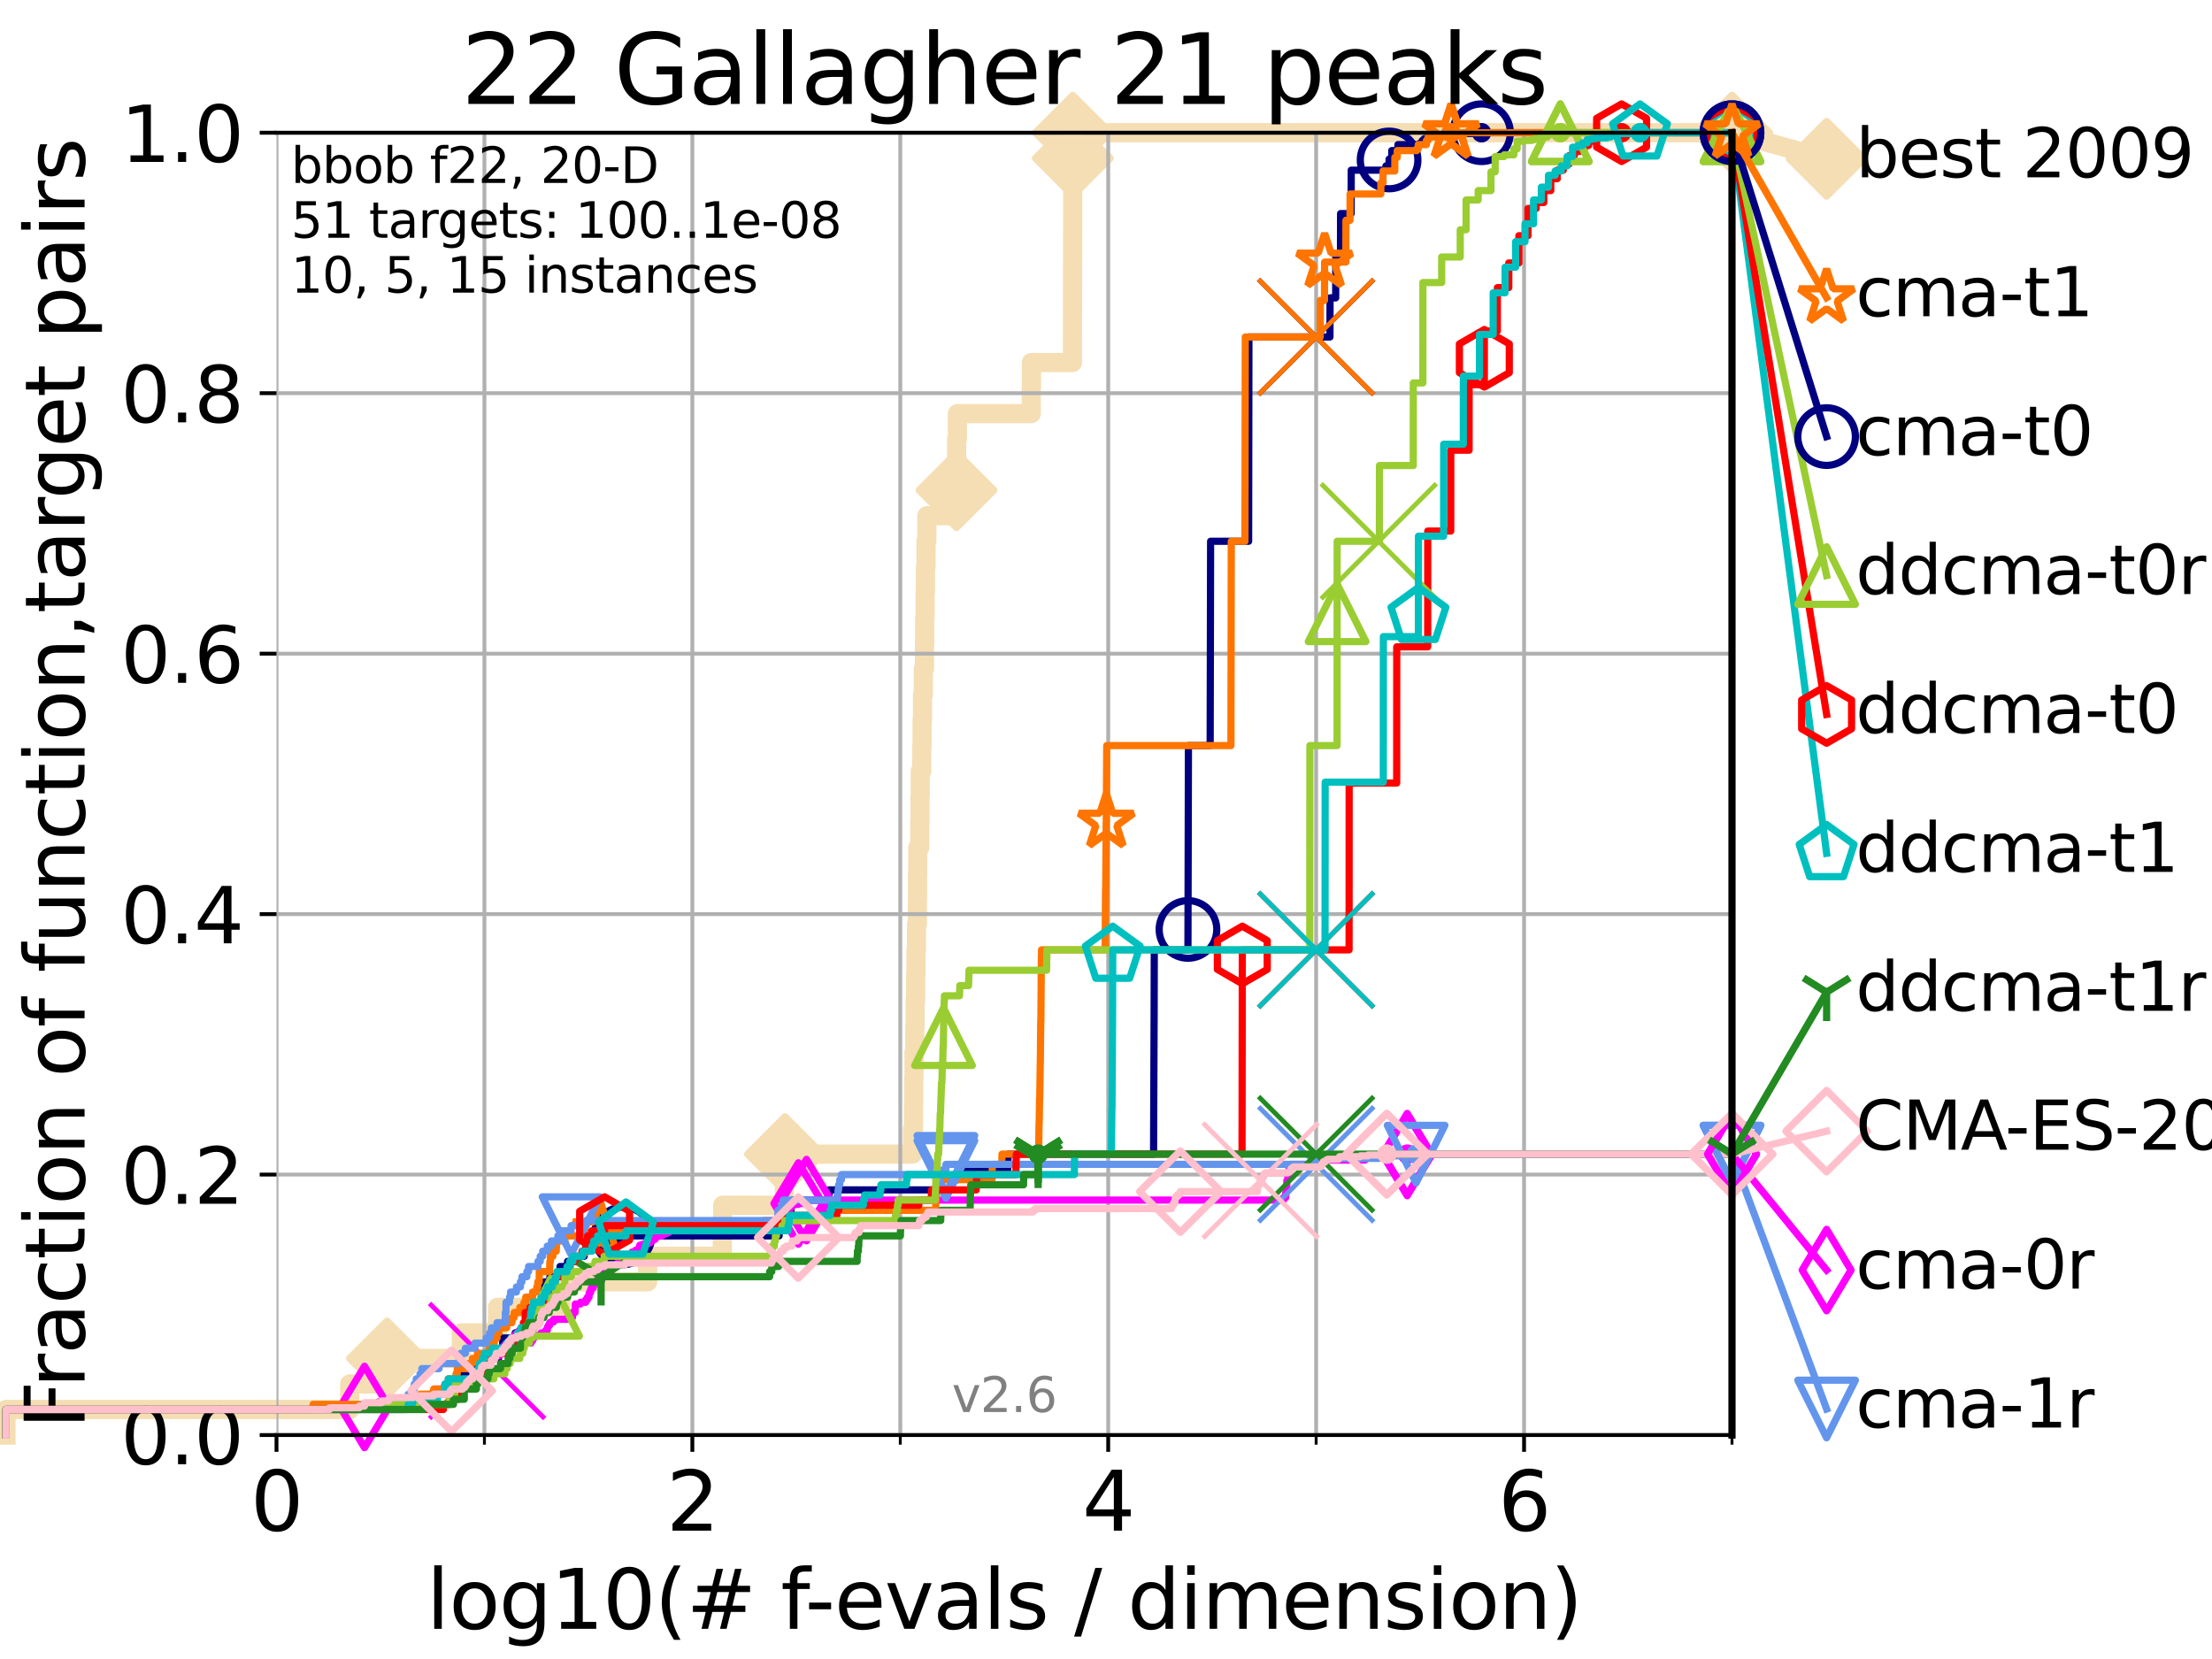 <?xml version="1.0" encoding="utf-8" standalone="no"?>
<!DOCTYPE svg PUBLIC "-//W3C//DTD SVG 1.1//EN"
  "http://www.w3.org/Graphics/SVG/1.1/DTD/svg11.dtd">
<svg xmlns:xlink="http://www.w3.org/1999/xlink" width="460.8pt" height="345.6pt" viewBox="0 0 460.8 345.6" xmlns="http://www.w3.org/2000/svg" version="1.1">
 <defs>
  <style type="text/css">*{stroke-linejoin: round; stroke-linecap: butt}</style>
 </defs>
 <g id="figure_1">
  <g id="patch_1">
   <path d="M 0 345.6 
L 460.8 345.6 
L 460.8 0 
L 0 0 
z
" style="fill: #ffffff"/>
  </g>
  <g id="axes_1">
   <g id="patch_2">
    <path d="M 57.6 298.944 
L 360.806 298.944 
L 360.806 27.648 
L 57.6 27.648 
z
" style="fill: #ffffff"/>
   </g>
   <g id="line2d_1">
    <path d="M 1.246 298.944 
L 1.246 293.624 
L 72.855 293.624 
L 72.855 288.305 
L 80.621 288.305 
L 80.621 282.985 
L 96.12 282.985 
L 96.12 277.666 
L 103.626 277.666 
L 103.626 272.346 
L 116.868 272.346 
L 116.868 267.027 
L 134.916 267.027 
L 134.916 261.707 
L 150.466 261.707 
L 150.466 256.388 
L 150.553 256.388 
L 150.553 251.068 
L 163.397 251.068 
L 163.397 245.749 
L 163.532 245.749 
L 163.532 240.429 
L 190.102 240.429 
L 190.102 235.11 
L 190.304 235.11 
L 190.304 229.79 
L 190.363 229.79 
L 190.363 224.471 
L 190.406 224.471 
L 190.406 219.151 
L 190.572 219.151 
L 190.572 213.832 
L 190.642 213.832 
L 190.642 208.512 
L 190.746 208.512 
L 190.746 203.192 
L 190.812 203.192 
L 190.812 197.873 
L 190.922 197.873 
L 190.922 192.553 
L 191.103 192.553 
L 191.103 187.234 
L 191.142 187.234 
L 191.142 181.914 
L 191.187 181.914 
L 191.187 176.595 
L 191.597 176.595 
L 191.597 171.275 
L 191.644 171.275 
L 191.644 165.956 
L 191.704 165.956 
L 191.704 160.636 
L 192.022 160.636 
L 192.022 155.317 
L 192.09 155.317 
L 192.09 149.997 
L 192.17 149.997 
L 192.17 144.678 
L 192.346 144.678 
L 192.346 139.358 
L 192.583 139.358 
L 192.583 134.039 
L 192.622 134.039 
L 192.622 128.719 
L 192.713 128.719 
L 192.713 123.4 
L 192.785 123.4 
L 192.785 118.08 
L 192.907 118.08 
L 192.907 112.76 
L 193.084 112.76 
L 193.084 107.441 
L 199.181 107.441 
L 199.181 102.121 
L 199.25 102.121 
L 199.25 96.802 
L 199.277 96.802 
L 199.277 91.482 
L 199.443 91.482 
L 199.443 86.163 
L 214.831 86.163 
L 214.831 80.843 
L 214.866 80.843 
L 214.866 75.524 
L 223.41 75.524 
L 223.41 70.204 
L 223.419 70.204 
L 223.419 64.885 
L 223.431 64.885 
L 223.431 59.565 
L 223.439 59.565 
L 223.439 54.246 
L 223.445 54.246 
L 223.445 48.926 
L 223.461 48.926 
L 223.461 43.607 
L 223.467 43.607 
L 223.467 38.287 
L 223.472 38.287 
L 223.472 32.968 
L 223.486 32.968 
L 223.486 27.648 
L 360.806 27.648 
" style="fill: none; stroke: #f5deb3; stroke-width: 4; stroke-linecap: square"/>
   </g>
   <g id="line2d_2">
    <defs>
     <path id="m6f2b48822f" d="M -0 7.778 
L 7.778 0 
L 0 -7.778 
L -7.778 -0 
z
" style="stroke: #f5deb3; stroke-width: 1.5; stroke-linejoin: miter"/>
    </defs>
    <g>
     <use xlink:href="#m6f2b48822f" x="80.621" y="282.985" style="fill: #f5deb3; stroke: #f5deb3; stroke-width: 1.5; stroke-linejoin: miter"/>
     <use xlink:href="#m6f2b48822f" x="163.532" y="240.429" style="fill: #f5deb3; stroke: #f5deb3; stroke-width: 1.5; stroke-linejoin: miter"/>
     <use xlink:href="#m6f2b48822f" x="199.25" y="102.121" style="fill: #f5deb3; stroke: #f5deb3; stroke-width: 1.5; stroke-linejoin: miter"/>
     <use xlink:href="#m6f2b48822f" x="223.486" y="32.968" style="fill: #f5deb3; stroke: #f5deb3; stroke-width: 1.5; stroke-linejoin: miter"/>
     <use xlink:href="#m6f2b48822f" x="223.486" y="27.648" style="fill: #f5deb3; stroke: #f5deb3; stroke-width: 1.5; stroke-linejoin: miter"/>
     <use xlink:href="#m6f2b48822f" x="360.806" y="27.648" style="fill: #f5deb3; stroke: #f5deb3; stroke-width: 1.5; stroke-linejoin: miter"/>
    </g>
   </g>
   <g id="line2d_3">
    <path style="fill: none; stroke: #f5deb3; stroke-width: 4; stroke-linecap: square"/>
    <g/>
   </g>
   <g id="line2d_4">
    <path d="M 360.806 27.648 
L 380.515 33.074 
" style="fill: none; stroke: #f5deb3; stroke-width: 4; stroke-linecap: square"/>
    <g>
     <use xlink:href="#m6f2b48822f" x="360.806" y="27.648" style="fill: #f5deb3; stroke: #f5deb3; stroke-width: 1.5; stroke-linejoin: miter"/>
     <use xlink:href="#m6f2b48822f" x="380.515" y="33.074" style="fill: #f5deb3; stroke: #f5deb3; stroke-width: 1.5; stroke-linejoin: miter"/>
    </g>
   </g>
   <g id="matplotlib.axis_1">
    <g id="xtick_1">
     <g id="line2d_5">
      <path d="M 57.6 298.944 
L 57.6 27.648 
" clip-path="url(#p152f826aeb)" style="fill: none; stroke: #b0b0b0; stroke-width: 0.8; stroke-linecap: square"/>
     </g>
     <g id="line2d_6">
      <defs>
       <path id="m2d91c9fa29" d="M 0 0 
L 0 3.5 
" style="stroke: #000000; stroke-width: 0.8"/>
      </defs>
      <g>
       <use xlink:href="#m2d91c9fa29" x="57.6" y="298.944" style="stroke: #000000; stroke-width: 0.8"/>
      </g>
     </g>
     <g id="text_1">
      <!-- 0 -->
      <g transform="translate(52.192 318.861)scale(0.17 -0.17)">
       <defs>
        <path id="DejaVuSans-30" d="M 2034 4250 
Q 1547 4250 1301 3770 
Q 1056 3291 1056 2328 
Q 1056 1369 1301 889 
Q 1547 409 2034 409 
Q 2525 409 2770 889 
Q 3016 1369 3016 2328 
Q 3016 3291 2770 3770 
Q 2525 4250 2034 4250 
z
M 2034 4750 
Q 2819 4750 3233 4129 
Q 3647 3509 3647 2328 
Q 3647 1150 3233 529 
Q 2819 -91 2034 -91 
Q 1250 -91 836 529 
Q 422 1150 422 2328 
Q 422 3509 836 4129 
Q 1250 4750 2034 4750 
z
" transform="scale(0.016)"/>
       </defs>
       <use xlink:href="#DejaVuSans-30"/>
      </g>
     </g>
    </g>
    <g id="xtick_2">
     <g id="line2d_7">
      <path d="M 144.23 298.944 
L 144.23 27.648 
" clip-path="url(#p152f826aeb)" style="fill: none; stroke: #b0b0b0; stroke-width: 0.8; stroke-linecap: square"/>
     </g>
     <g id="line2d_8">
      <g>
       <use xlink:href="#m2d91c9fa29" x="144.23" y="298.944" style="stroke: #000000; stroke-width: 0.8"/>
      </g>
     </g>
     <g id="text_2">
      <!-- 2 -->
      <g transform="translate(138.822 318.861)scale(0.17 -0.17)">
       <defs>
        <path id="DejaVuSans-32" d="M 1228 531 
L 3431 531 
L 3431 0 
L 469 0 
L 469 531 
Q 828 903 1448 1529 
Q 2069 2156 2228 2338 
Q 2531 2678 2651 2914 
Q 2772 3150 2772 3378 
Q 2772 3750 2511 3984 
Q 2250 4219 1831 4219 
Q 1534 4219 1204 4116 
Q 875 4013 500 3803 
L 500 4441 
Q 881 4594 1212 4672 
Q 1544 4750 1819 4750 
Q 2544 4750 2975 4387 
Q 3406 4025 3406 3419 
Q 3406 3131 3298 2873 
Q 3191 2616 2906 2266 
Q 2828 2175 2409 1742 
Q 1991 1309 1228 531 
z
" transform="scale(0.016)"/>
       </defs>
       <use xlink:href="#DejaVuSans-32"/>
      </g>
     </g>
    </g>
    <g id="xtick_3">
     <g id="line2d_9">
      <path d="M 230.861 298.944 
L 230.861 27.648 
" clip-path="url(#p152f826aeb)" style="fill: none; stroke: #b0b0b0; stroke-width: 0.8; stroke-linecap: square"/>
     </g>
     <g id="line2d_10">
      <g>
       <use xlink:href="#m2d91c9fa29" x="230.861" y="298.944" style="stroke: #000000; stroke-width: 0.8"/>
      </g>
     </g>
     <g id="text_3">
      <!-- 4 -->
      <g transform="translate(225.453 318.861)scale(0.17 -0.17)">
       <defs>
        <path id="DejaVuSans-34" d="M 2419 4116 
L 825 1625 
L 2419 1625 
L 2419 4116 
z
M 2253 4666 
L 3047 4666 
L 3047 1625 
L 3713 1625 
L 3713 1100 
L 3047 1100 
L 3047 0 
L 2419 0 
L 2419 1100 
L 313 1100 
L 313 1709 
L 2253 4666 
z
" transform="scale(0.016)"/>
       </defs>
       <use xlink:href="#DejaVuSans-34"/>
      </g>
     </g>
    </g>
    <g id="xtick_4">
     <g id="line2d_11">
      <path d="M 317.491 298.944 
L 317.491 27.648 
" clip-path="url(#p152f826aeb)" style="fill: none; stroke: #b0b0b0; stroke-width: 0.8; stroke-linecap: square"/>
     </g>
     <g id="line2d_12">
      <g>
       <use xlink:href="#m2d91c9fa29" x="317.491" y="298.944" style="stroke: #000000; stroke-width: 0.8"/>
      </g>
     </g>
     <g id="text_4">
      <!-- 6 -->
      <g transform="translate(312.083 318.861)scale(0.17 -0.17)">
       <defs>
        <path id="DejaVuSans-36" d="M 2113 2584 
Q 1688 2584 1439 2293 
Q 1191 2003 1191 1497 
Q 1191 994 1439 701 
Q 1688 409 2113 409 
Q 2538 409 2786 701 
Q 3034 994 3034 1497 
Q 3034 2003 2786 2293 
Q 2538 2584 2113 2584 
z
M 3366 4563 
L 3366 3988 
Q 3128 4100 2886 4159 
Q 2644 4219 2406 4219 
Q 1781 4219 1451 3797 
Q 1122 3375 1075 2522 
Q 1259 2794 1537 2939 
Q 1816 3084 2150 3084 
Q 2853 3084 3261 2657 
Q 3669 2231 3669 1497 
Q 3669 778 3244 343 
Q 2819 -91 2113 -91 
Q 1303 -91 875 529 
Q 447 1150 447 2328 
Q 447 3434 972 4092 
Q 1497 4750 2381 4750 
Q 2619 4750 2861 4703 
Q 3103 4656 3366 4563 
z
" transform="scale(0.016)"/>
       </defs>
       <use xlink:href="#DejaVuSans-36"/>
      </g>
     </g>
    </g>
    <g id="xtick_5">
     <g id="line2d_13">
      <path d="M 100.915 298.944 
L 100.915 27.648 
" clip-path="url(#p152f826aeb)" style="fill: none; stroke: #b0b0b0; stroke-width: 0.8; stroke-linecap: square"/>
     </g>
     <g id="line2d_14">
      <defs>
       <path id="m72ab55905b" d="M 0 0 
L 0 2 
" style="stroke: #000000; stroke-width: 0.6"/>
      </defs>
      <g>
       <use xlink:href="#m72ab55905b" x="100.915" y="298.944" style="stroke: #000000; stroke-width: 0.6"/>
      </g>
     </g>
    </g>
    <g id="xtick_6">
     <g id="line2d_15">
      <path d="M 187.546 298.944 
L 187.546 27.648 
" clip-path="url(#p152f826aeb)" style="fill: none; stroke: #b0b0b0; stroke-width: 0.8; stroke-linecap: square"/>
     </g>
     <g id="line2d_16">
      <g>
       <use xlink:href="#m72ab55905b" x="187.546" y="298.944" style="stroke: #000000; stroke-width: 0.6"/>
      </g>
     </g>
    </g>
    <g id="xtick_7">
     <g id="line2d_17">
      <path d="M 274.176 298.944 
L 274.176 27.648 
" clip-path="url(#p152f826aeb)" style="fill: none; stroke: #b0b0b0; stroke-width: 0.8; stroke-linecap: square"/>
     </g>
     <g id="line2d_18">
      <g>
       <use xlink:href="#m72ab55905b" x="274.176" y="298.944" style="stroke: #000000; stroke-width: 0.6"/>
      </g>
     </g>
    </g>
    <g id="xtick_8">
     <g id="line2d_19">
      <path d="M 360.806 298.944 
L 360.806 27.648 
" clip-path="url(#p152f826aeb)" style="fill: none; stroke: #b0b0b0; stroke-width: 0.8; stroke-linecap: square"/>
     </g>
     <g id="line2d_20">
      <g>
       <use xlink:href="#m72ab55905b" x="360.806" y="298.944" style="stroke: #000000; stroke-width: 0.6"/>
      </g>
     </g>
    </g>
    <g id="text_5">
     <!-- log10(# f-evals / dimension) -->
     <g transform="translate(88.823 339.314)scale(0.17 -0.17)">
      <defs>
       <path id="DejaVuSans-6c" d="M 603 4863 
L 1178 4863 
L 1178 0 
L 603 0 
L 603 4863 
z
" transform="scale(0.016)"/>
       <path id="DejaVuSans-6f" d="M 1959 3097 
Q 1497 3097 1228 2736 
Q 959 2375 959 1747 
Q 959 1119 1226 758 
Q 1494 397 1959 397 
Q 2419 397 2687 759 
Q 2956 1122 2956 1747 
Q 2956 2369 2687 2733 
Q 2419 3097 1959 3097 
z
M 1959 3584 
Q 2709 3584 3137 3096 
Q 3566 2609 3566 1747 
Q 3566 888 3137 398 
Q 2709 -91 1959 -91 
Q 1206 -91 779 398 
Q 353 888 353 1747 
Q 353 2609 779 3096 
Q 1206 3584 1959 3584 
z
" transform="scale(0.016)"/>
       <path id="DejaVuSans-67" d="M 2906 1791 
Q 2906 2416 2648 2759 
Q 2391 3103 1925 3103 
Q 1463 3103 1205 2759 
Q 947 2416 947 1791 
Q 947 1169 1205 825 
Q 1463 481 1925 481 
Q 2391 481 2648 825 
Q 2906 1169 2906 1791 
z
M 3481 434 
Q 3481 -459 3084 -895 
Q 2688 -1331 1869 -1331 
Q 1566 -1331 1297 -1286 
Q 1028 -1241 775 -1147 
L 775 -588 
Q 1028 -725 1275 -790 
Q 1522 -856 1778 -856 
Q 2344 -856 2625 -561 
Q 2906 -266 2906 331 
L 2906 616 
Q 2728 306 2450 153 
Q 2172 0 1784 0 
Q 1141 0 747 490 
Q 353 981 353 1791 
Q 353 2603 747 3093 
Q 1141 3584 1784 3584 
Q 2172 3584 2450 3431 
Q 2728 3278 2906 2969 
L 2906 3500 
L 3481 3500 
L 3481 434 
z
" transform="scale(0.016)"/>
       <path id="DejaVuSans-31" d="M 794 531 
L 1825 531 
L 1825 4091 
L 703 3866 
L 703 4441 
L 1819 4666 
L 2450 4666 
L 2450 531 
L 3481 531 
L 3481 0 
L 794 0 
L 794 531 
z
" transform="scale(0.016)"/>
       <path id="DejaVuSans-28" d="M 1984 4856 
Q 1566 4138 1362 3434 
Q 1159 2731 1159 2009 
Q 1159 1288 1364 580 
Q 1569 -128 1984 -844 
L 1484 -844 
Q 1016 -109 783 600 
Q 550 1309 550 2009 
Q 550 2706 781 3412 
Q 1013 4119 1484 4856 
L 1984 4856 
z
" transform="scale(0.016)"/>
       <path id="DejaVuSans-23" d="M 3272 2816 
L 2363 2816 
L 2100 1772 
L 3016 1772 
L 3272 2816 
z
M 2803 4594 
L 2478 3297 
L 3391 3297 
L 3719 4594 
L 4219 4594 
L 3897 3297 
L 4872 3297 
L 4872 2816 
L 3775 2816 
L 3519 1772 
L 4513 1772 
L 4513 1294 
L 3397 1294 
L 3072 0 
L 2572 0 
L 2894 1294 
L 1978 1294 
L 1656 0 
L 1153 0 
L 1478 1294 
L 494 1294 
L 494 1772 
L 1594 1772 
L 1856 2816 
L 850 2816 
L 850 3297 
L 1978 3297 
L 2297 4594 
L 2803 4594 
z
" transform="scale(0.016)"/>
       <path id="DejaVuSans-20" transform="scale(0.016)"/>
       <path id="DejaVuSans-66" d="M 2375 4863 
L 2375 4384 
L 1825 4384 
Q 1516 4384 1395 4259 
Q 1275 4134 1275 3809 
L 1275 3500 
L 2222 3500 
L 2222 3053 
L 1275 3053 
L 1275 0 
L 697 0 
L 697 3053 
L 147 3053 
L 147 3500 
L 697 3500 
L 697 3744 
Q 697 4328 969 4595 
Q 1241 4863 1831 4863 
L 2375 4863 
z
" transform="scale(0.016)"/>
       <path id="DejaVuSans-2d" d="M 313 2009 
L 1997 2009 
L 1997 1497 
L 313 1497 
L 313 2009 
z
" transform="scale(0.016)"/>
       <path id="DejaVuSans-65" d="M 3597 1894 
L 3597 1613 
L 953 1613 
Q 991 1019 1311 708 
Q 1631 397 2203 397 
Q 2534 397 2845 478 
Q 3156 559 3463 722 
L 3463 178 
Q 3153 47 2828 -22 
Q 2503 -91 2169 -91 
Q 1331 -91 842 396 
Q 353 884 353 1716 
Q 353 2575 817 3079 
Q 1281 3584 2069 3584 
Q 2775 3584 3186 3129 
Q 3597 2675 3597 1894 
z
M 3022 2063 
Q 3016 2534 2758 2815 
Q 2500 3097 2075 3097 
Q 1594 3097 1305 2825 
Q 1016 2553 972 2059 
L 3022 2063 
z
" transform="scale(0.016)"/>
       <path id="DejaVuSans-76" d="M 191 3500 
L 800 3500 
L 1894 563 
L 2988 3500 
L 3597 3500 
L 2284 0 
L 1503 0 
L 191 3500 
z
" transform="scale(0.016)"/>
       <path id="DejaVuSans-61" d="M 2194 1759 
Q 1497 1759 1228 1600 
Q 959 1441 959 1056 
Q 959 750 1161 570 
Q 1363 391 1709 391 
Q 2188 391 2477 730 
Q 2766 1069 2766 1631 
L 2766 1759 
L 2194 1759 
z
M 3341 1997 
L 3341 0 
L 2766 0 
L 2766 531 
Q 2569 213 2275 61 
Q 1981 -91 1556 -91 
Q 1019 -91 701 211 
Q 384 513 384 1019 
Q 384 1609 779 1909 
Q 1175 2209 1959 2209 
L 2766 2209 
L 2766 2266 
Q 2766 2663 2505 2880 
Q 2244 3097 1772 3097 
Q 1472 3097 1187 3025 
Q 903 2953 641 2809 
L 641 3341 
Q 956 3463 1253 3523 
Q 1550 3584 1831 3584 
Q 2591 3584 2966 3190 
Q 3341 2797 3341 1997 
z
" transform="scale(0.016)"/>
       <path id="DejaVuSans-73" d="M 2834 3397 
L 2834 2853 
Q 2591 2978 2328 3040 
Q 2066 3103 1784 3103 
Q 1356 3103 1142 2972 
Q 928 2841 928 2578 
Q 928 2378 1081 2264 
Q 1234 2150 1697 2047 
L 1894 2003 
Q 2506 1872 2764 1633 
Q 3022 1394 3022 966 
Q 3022 478 2636 193 
Q 2250 -91 1575 -91 
Q 1294 -91 989 -36 
Q 684 19 347 128 
L 347 722 
Q 666 556 975 473 
Q 1284 391 1588 391 
Q 1994 391 2212 530 
Q 2431 669 2431 922 
Q 2431 1156 2273 1281 
Q 2116 1406 1581 1522 
L 1381 1569 
Q 847 1681 609 1914 
Q 372 2147 372 2553 
Q 372 3047 722 3315 
Q 1072 3584 1716 3584 
Q 2034 3584 2315 3537 
Q 2597 3491 2834 3397 
z
" transform="scale(0.016)"/>
       <path id="DejaVuSans-2f" d="M 1625 4666 
L 2156 4666 
L 531 -594 
L 0 -594 
L 1625 4666 
z
" transform="scale(0.016)"/>
       <path id="DejaVuSans-64" d="M 2906 2969 
L 2906 4863 
L 3481 4863 
L 3481 0 
L 2906 0 
L 2906 525 
Q 2725 213 2448 61 
Q 2172 -91 1784 -91 
Q 1150 -91 751 415 
Q 353 922 353 1747 
Q 353 2572 751 3078 
Q 1150 3584 1784 3584 
Q 2172 3584 2448 3432 
Q 2725 3281 2906 2969 
z
M 947 1747 
Q 947 1113 1208 752 
Q 1469 391 1925 391 
Q 2381 391 2643 752 
Q 2906 1113 2906 1747 
Q 2906 2381 2643 2742 
Q 2381 3103 1925 3103 
Q 1469 3103 1208 2742 
Q 947 2381 947 1747 
z
" transform="scale(0.016)"/>
       <path id="DejaVuSans-69" d="M 603 3500 
L 1178 3500 
L 1178 0 
L 603 0 
L 603 3500 
z
M 603 4863 
L 1178 4863 
L 1178 4134 
L 603 4134 
L 603 4863 
z
" transform="scale(0.016)"/>
       <path id="DejaVuSans-6d" d="M 3328 2828 
Q 3544 3216 3844 3400 
Q 4144 3584 4550 3584 
Q 5097 3584 5394 3201 
Q 5691 2819 5691 2113 
L 5691 0 
L 5113 0 
L 5113 2094 
Q 5113 2597 4934 2840 
Q 4756 3084 4391 3084 
Q 3944 3084 3684 2787 
Q 3425 2491 3425 1978 
L 3425 0 
L 2847 0 
L 2847 2094 
Q 2847 2600 2669 2842 
Q 2491 3084 2119 3084 
Q 1678 3084 1418 2786 
Q 1159 2488 1159 1978 
L 1159 0 
L 581 0 
L 581 3500 
L 1159 3500 
L 1159 2956 
Q 1356 3278 1631 3431 
Q 1906 3584 2284 3584 
Q 2666 3584 2933 3390 
Q 3200 3197 3328 2828 
z
" transform="scale(0.016)"/>
       <path id="DejaVuSans-6e" d="M 3513 2113 
L 3513 0 
L 2938 0 
L 2938 2094 
Q 2938 2591 2744 2837 
Q 2550 3084 2163 3084 
Q 1697 3084 1428 2787 
Q 1159 2491 1159 1978 
L 1159 0 
L 581 0 
L 581 3500 
L 1159 3500 
L 1159 2956 
Q 1366 3272 1645 3428 
Q 1925 3584 2291 3584 
Q 2894 3584 3203 3211 
Q 3513 2838 3513 2113 
z
" transform="scale(0.016)"/>
       <path id="DejaVuSans-29" d="M 513 4856 
L 1013 4856 
Q 1481 4119 1714 3412 
Q 1947 2706 1947 2009 
Q 1947 1309 1714 600 
Q 1481 -109 1013 -844 
L 513 -844 
Q 928 -128 1133 580 
Q 1338 1288 1338 2009 
Q 1338 2731 1133 3434 
Q 928 4138 513 4856 
z
" transform="scale(0.016)"/>
      </defs>
      <use xlink:href="#DejaVuSans-6c"/>
      <use xlink:href="#DejaVuSans-6f" x="27.783"/>
      <use xlink:href="#DejaVuSans-67" x="88.965"/>
      <use xlink:href="#DejaVuSans-31" x="152.441"/>
      <use xlink:href="#DejaVuSans-30" x="216.064"/>
      <use xlink:href="#DejaVuSans-28" x="279.688"/>
      <use xlink:href="#DejaVuSans-23" x="318.701"/>
      <use xlink:href="#DejaVuSans-20" x="402.49"/>
      <use xlink:href="#DejaVuSans-66" x="434.277"/>
      <use xlink:href="#DejaVuSans-2d" x="463.982"/>
      <use xlink:href="#DejaVuSans-65" x="500.066"/>
      <use xlink:href="#DejaVuSans-76" x="561.59"/>
      <use xlink:href="#DejaVuSans-61" x="620.77"/>
      <use xlink:href="#DejaVuSans-6c" x="682.049"/>
      <use xlink:href="#DejaVuSans-73" x="709.832"/>
      <use xlink:href="#DejaVuSans-20" x="761.932"/>
      <use xlink:href="#DejaVuSans-2f" x="793.719"/>
      <use xlink:href="#DejaVuSans-20" x="827.41"/>
      <use xlink:href="#DejaVuSans-64" x="859.197"/>
      <use xlink:href="#DejaVuSans-69" x="922.674"/>
      <use xlink:href="#DejaVuSans-6d" x="950.457"/>
      <use xlink:href="#DejaVuSans-65" x="1047.869"/>
      <use xlink:href="#DejaVuSans-6e" x="1109.393"/>
      <use xlink:href="#DejaVuSans-73" x="1172.771"/>
      <use xlink:href="#DejaVuSans-69" x="1224.871"/>
      <use xlink:href="#DejaVuSans-6f" x="1252.654"/>
      <use xlink:href="#DejaVuSans-6e" x="1313.836"/>
      <use xlink:href="#DejaVuSans-29" x="1377.215"/>
     </g>
    </g>
   </g>
   <g id="matplotlib.axis_2">
    <g id="ytick_1">
     <g id="line2d_21">
      <path d="M 57.6 298.944 
L 360.806 298.944 
" clip-path="url(#p152f826aeb)" style="fill: none; stroke: #b0b0b0; stroke-width: 0.8; stroke-linecap: square"/>
     </g>
     <g id="line2d_22">
      <defs>
       <path id="m6c40a32166" d="M 0 0 
L -3.5 0 
" style="stroke: #000000; stroke-width: 0.8"/>
      </defs>
      <g>
       <use xlink:href="#m6c40a32166" x="57.6" y="298.944" style="stroke: #000000; stroke-width: 0.8"/>
      </g>
     </g>
     <g id="text_6">
      <!-- 0.0 -->
      <g transform="translate(25.155 305.023)scale(0.16 -0.16)">
       <defs>
        <path id="DejaVuSans-2e" d="M 684 794 
L 1344 794 
L 1344 0 
L 684 0 
L 684 794 
z
" transform="scale(0.016)"/>
       </defs>
       <use xlink:href="#DejaVuSans-30"/>
       <use xlink:href="#DejaVuSans-2e" x="63.623"/>
       <use xlink:href="#DejaVuSans-30" x="95.41"/>
      </g>
     </g>
    </g>
    <g id="ytick_2">
     <g id="line2d_23">
      <path d="M 57.6 244.685 
L 360.806 244.685 
" clip-path="url(#p152f826aeb)" style="fill: none; stroke: #b0b0b0; stroke-width: 0.8; stroke-linecap: square"/>
     </g>
     <g id="line2d_24">
      <g>
       <use xlink:href="#m6c40a32166" x="57.6" y="244.685" style="stroke: #000000; stroke-width: 0.8"/>
      </g>
     </g>
     <g id="text_7">
      <!-- 0.2 -->
      <g transform="translate(25.155 250.764)scale(0.16 -0.16)">
       <use xlink:href="#DejaVuSans-30"/>
       <use xlink:href="#DejaVuSans-2e" x="63.623"/>
       <use xlink:href="#DejaVuSans-32" x="95.41"/>
      </g>
     </g>
    </g>
    <g id="ytick_3">
     <g id="line2d_25">
      <path d="M 57.6 190.426 
L 360.806 190.426 
" clip-path="url(#p152f826aeb)" style="fill: none; stroke: #b0b0b0; stroke-width: 0.8; stroke-linecap: square"/>
     </g>
     <g id="line2d_26">
      <g>
       <use xlink:href="#m6c40a32166" x="57.6" y="190.426" style="stroke: #000000; stroke-width: 0.8"/>
      </g>
     </g>
     <g id="text_8">
      <!-- 0.4 -->
      <g transform="translate(25.155 196.504)scale(0.16 -0.16)">
       <use xlink:href="#DejaVuSans-30"/>
       <use xlink:href="#DejaVuSans-2e" x="63.623"/>
       <use xlink:href="#DejaVuSans-34" x="95.41"/>
      </g>
     </g>
    </g>
    <g id="ytick_4">
     <g id="line2d_27">
      <path d="M 57.6 136.166 
L 360.806 136.166 
" clip-path="url(#p152f826aeb)" style="fill: none; stroke: #b0b0b0; stroke-width: 0.8; stroke-linecap: square"/>
     </g>
     <g id="line2d_28">
      <g>
       <use xlink:href="#m6c40a32166" x="57.6" y="136.166" style="stroke: #000000; stroke-width: 0.8"/>
      </g>
     </g>
     <g id="text_9">
      <!-- 0.6 -->
      <g transform="translate(25.155 142.245)scale(0.16 -0.16)">
       <use xlink:href="#DejaVuSans-30"/>
       <use xlink:href="#DejaVuSans-2e" x="63.623"/>
       <use xlink:href="#DejaVuSans-36" x="95.41"/>
      </g>
     </g>
    </g>
    <g id="ytick_5">
     <g id="line2d_29">
      <path d="M 57.6 81.907 
L 360.806 81.907 
" clip-path="url(#p152f826aeb)" style="fill: none; stroke: #b0b0b0; stroke-width: 0.8; stroke-linecap: square"/>
     </g>
     <g id="line2d_30">
      <g>
       <use xlink:href="#m6c40a32166" x="57.6" y="81.907" style="stroke: #000000; stroke-width: 0.8"/>
      </g>
     </g>
     <g id="text_10">
      <!-- 0.8 -->
      <g transform="translate(25.155 87.986)scale(0.16 -0.16)">
       <defs>
        <path id="DejaVuSans-38" d="M 2034 2216 
Q 1584 2216 1326 1975 
Q 1069 1734 1069 1313 
Q 1069 891 1326 650 
Q 1584 409 2034 409 
Q 2484 409 2743 651 
Q 3003 894 3003 1313 
Q 3003 1734 2745 1975 
Q 2488 2216 2034 2216 
z
M 1403 2484 
Q 997 2584 770 2862 
Q 544 3141 544 3541 
Q 544 4100 942 4425 
Q 1341 4750 2034 4750 
Q 2731 4750 3128 4425 
Q 3525 4100 3525 3541 
Q 3525 3141 3298 2862 
Q 3072 2584 2669 2484 
Q 3125 2378 3379 2068 
Q 3634 1759 3634 1313 
Q 3634 634 3220 271 
Q 2806 -91 2034 -91 
Q 1263 -91 848 271 
Q 434 634 434 1313 
Q 434 1759 690 2068 
Q 947 2378 1403 2484 
z
M 1172 3481 
Q 1172 3119 1398 2916 
Q 1625 2713 2034 2713 
Q 2441 2713 2670 2916 
Q 2900 3119 2900 3481 
Q 2900 3844 2670 4047 
Q 2441 4250 2034 4250 
Q 1625 4250 1398 4047 
Q 1172 3844 1172 3481 
z
" transform="scale(0.016)"/>
       </defs>
       <use xlink:href="#DejaVuSans-30"/>
       <use xlink:href="#DejaVuSans-2e" x="63.623"/>
       <use xlink:href="#DejaVuSans-38" x="95.41"/>
      </g>
     </g>
    </g>
    <g id="ytick_6">
     <g id="line2d_31">
      <path d="M 57.6 27.648 
L 360.806 27.648 
" clip-path="url(#p152f826aeb)" style="fill: none; stroke: #b0b0b0; stroke-width: 0.8; stroke-linecap: square"/>
     </g>
     <g id="line2d_32">
      <g>
       <use xlink:href="#m6c40a32166" x="57.6" y="27.648" style="stroke: #000000; stroke-width: 0.8"/>
      </g>
     </g>
     <g id="text_11">
      <!-- 1.0 -->
      <g transform="translate(25.155 33.727)scale(0.16 -0.16)">
       <use xlink:href="#DejaVuSans-31"/>
       <use xlink:href="#DejaVuSans-2e" x="63.623"/>
       <use xlink:href="#DejaVuSans-30" x="95.41"/>
      </g>
     </g>
    </g>
    <g id="text_12">
     <!-- Fraction of function,target pairs -->
     <g transform="translate(17.62 297.681)rotate(-90)scale(0.17 -0.17)">
      <defs>
       <path id="DejaVuSans-46" d="M 628 4666 
L 3309 4666 
L 3309 4134 
L 1259 4134 
L 1259 2759 
L 3109 2759 
L 3109 2228 
L 1259 2228 
L 1259 0 
L 628 0 
L 628 4666 
z
" transform="scale(0.016)"/>
       <path id="DejaVuSans-72" d="M 2631 2963 
Q 2534 3019 2420 3045 
Q 2306 3072 2169 3072 
Q 1681 3072 1420 2755 
Q 1159 2438 1159 1844 
L 1159 0 
L 581 0 
L 581 3500 
L 1159 3500 
L 1159 2956 
Q 1341 3275 1631 3429 
Q 1922 3584 2338 3584 
Q 2397 3584 2469 3576 
Q 2541 3569 2628 3553 
L 2631 2963 
z
" transform="scale(0.016)"/>
       <path id="DejaVuSans-63" d="M 3122 3366 
L 3122 2828 
Q 2878 2963 2633 3030 
Q 2388 3097 2138 3097 
Q 1578 3097 1268 2742 
Q 959 2388 959 1747 
Q 959 1106 1268 751 
Q 1578 397 2138 397 
Q 2388 397 2633 464 
Q 2878 531 3122 666 
L 3122 134 
Q 2881 22 2623 -34 
Q 2366 -91 2075 -91 
Q 1284 -91 818 406 
Q 353 903 353 1747 
Q 353 2603 823 3093 
Q 1294 3584 2113 3584 
Q 2378 3584 2631 3529 
Q 2884 3475 3122 3366 
z
" transform="scale(0.016)"/>
       <path id="DejaVuSans-74" d="M 1172 4494 
L 1172 3500 
L 2356 3500 
L 2356 3053 
L 1172 3053 
L 1172 1153 
Q 1172 725 1289 603 
Q 1406 481 1766 481 
L 2356 481 
L 2356 0 
L 1766 0 
Q 1100 0 847 248 
Q 594 497 594 1153 
L 594 3053 
L 172 3053 
L 172 3500 
L 594 3500 
L 594 4494 
L 1172 4494 
z
" transform="scale(0.016)"/>
       <path id="DejaVuSans-75" d="M 544 1381 
L 544 3500 
L 1119 3500 
L 1119 1403 
Q 1119 906 1312 657 
Q 1506 409 1894 409 
Q 2359 409 2629 706 
Q 2900 1003 2900 1516 
L 2900 3500 
L 3475 3500 
L 3475 0 
L 2900 0 
L 2900 538 
Q 2691 219 2414 64 
Q 2138 -91 1772 -91 
Q 1169 -91 856 284 
Q 544 659 544 1381 
z
M 1991 3584 
L 1991 3584 
z
" transform="scale(0.016)"/>
       <path id="DejaVuSans-2c" d="M 750 794 
L 1409 794 
L 1409 256 
L 897 -744 
L 494 -744 
L 750 256 
L 750 794 
z
" transform="scale(0.016)"/>
       <path id="DejaVuSans-70" d="M 1159 525 
L 1159 -1331 
L 581 -1331 
L 581 3500 
L 1159 3500 
L 1159 2969 
Q 1341 3281 1617 3432 
Q 1894 3584 2278 3584 
Q 2916 3584 3314 3078 
Q 3713 2572 3713 1747 
Q 3713 922 3314 415 
Q 2916 -91 2278 -91 
Q 1894 -91 1617 61 
Q 1341 213 1159 525 
z
M 3116 1747 
Q 3116 2381 2855 2742 
Q 2594 3103 2138 3103 
Q 1681 3103 1420 2742 
Q 1159 2381 1159 1747 
Q 1159 1113 1420 752 
Q 1681 391 2138 391 
Q 2594 391 2855 752 
Q 3116 1113 3116 1747 
z
" transform="scale(0.016)"/>
      </defs>
      <use xlink:href="#DejaVuSans-46"/>
      <use xlink:href="#DejaVuSans-72" x="50.27"/>
      <use xlink:href="#DejaVuSans-61" x="91.383"/>
      <use xlink:href="#DejaVuSans-63" x="152.662"/>
      <use xlink:href="#DejaVuSans-74" x="207.643"/>
      <use xlink:href="#DejaVuSans-69" x="246.852"/>
      <use xlink:href="#DejaVuSans-6f" x="274.635"/>
      <use xlink:href="#DejaVuSans-6e" x="335.816"/>
      <use xlink:href="#DejaVuSans-20" x="399.195"/>
      <use xlink:href="#DejaVuSans-6f" x="430.982"/>
      <use xlink:href="#DejaVuSans-66" x="492.164"/>
      <use xlink:href="#DejaVuSans-20" x="527.369"/>
      <use xlink:href="#DejaVuSans-66" x="559.156"/>
      <use xlink:href="#DejaVuSans-75" x="594.361"/>
      <use xlink:href="#DejaVuSans-6e" x="657.74"/>
      <use xlink:href="#DejaVuSans-63" x="721.119"/>
      <use xlink:href="#DejaVuSans-74" x="776.1"/>
      <use xlink:href="#DejaVuSans-69" x="815.309"/>
      <use xlink:href="#DejaVuSans-6f" x="843.092"/>
      <use xlink:href="#DejaVuSans-6e" x="904.273"/>
      <use xlink:href="#DejaVuSans-2c" x="967.652"/>
      <use xlink:href="#DejaVuSans-74" x="999.439"/>
      <use xlink:href="#DejaVuSans-61" x="1038.648"/>
      <use xlink:href="#DejaVuSans-72" x="1099.928"/>
      <use xlink:href="#DejaVuSans-67" x="1139.291"/>
      <use xlink:href="#DejaVuSans-65" x="1202.768"/>
      <use xlink:href="#DejaVuSans-74" x="1264.291"/>
      <use xlink:href="#DejaVuSans-20" x="1303.5"/>
      <use xlink:href="#DejaVuSans-70" x="1335.287"/>
      <use xlink:href="#DejaVuSans-61" x="1398.764"/>
      <use xlink:href="#DejaVuSans-69" x="1460.043"/>
      <use xlink:href="#DejaVuSans-72" x="1487.826"/>
      <use xlink:href="#DejaVuSans-73" x="1528.939"/>
     </g>
    </g>
   </g>
   <g id="line2d_33">
    <defs>
     <path id="m1fd881c0b7" d="M 0 1.5 
C 0.398 1.5 0.779 1.342 1.061 1.061 
C 1.342 0.779 1.5 0.398 1.5 0 
C 1.5 -0.398 1.342 -0.779 1.061 -1.061 
C 0.779 -1.342 0.398 -1.5 0 -1.5 
C -0.398 -1.5 -0.779 -1.342 -1.061 -1.061 
C -1.342 -0.779 -1.5 -0.398 -1.5 0 
C -1.5 0.398 -1.342 0.779 -1.061 1.061 
C -0.779 1.342 -0.398 1.5 0 1.5 
z
" style="stroke: #f5deb3"/>
    </defs>
    <g>
     <use xlink:href="#m1fd881c0b7" x="223.486" y="27.648" style="fill: #f5deb3; stroke: #f5deb3"/>
     <use xlink:href="#m1fd881c0b7" x="223.486" y="27.648" style="fill: #f5deb3; stroke: #f5deb3"/>
    </g>
   </g>
   <g id="line2d_34">
    <defs>
     <path id="m56ce8baba4" d="M 0 1.5 
C 0.398 1.5 0.779 1.342 1.061 1.061 
C 1.342 0.779 1.5 0.398 1.5 0 
C 1.5 -0.398 1.342 -0.779 1.061 -1.061 
C 0.779 -1.342 0.398 -1.5 0 -1.5 
C -0.398 -1.5 -0.779 -1.342 -1.061 -1.061 
C -1.342 -0.779 -1.5 -0.398 -1.5 0 
C -1.5 0.398 -1.342 0.779 -1.061 1.061 
C -0.779 1.342 -0.398 1.5 0 1.5 
z
" style="stroke: #000080"/>
    </defs>
    <g>
     <use xlink:href="#m56ce8baba4" x="308.629" y="27.648" style="fill: #000080; stroke: #000080"/>
     <use xlink:href="#m56ce8baba4" x="308.629" y="27.648" style="fill: #000080; stroke: #000080"/>
    </g>
   </g>
   <g id="line2d_35">
    <path d="M 1.246 298.944 
L 1.246 293.624 
L 84.143 293.624 
L 84.143 292.561 
L 89.324 292.561 
L 89.324 291.497 
L 89.669 291.497 
L 89.669 290.433 
L 92.074 290.433 
L 92.074 289.369 
L 92.956 289.369 
L 92.956 288.305 
L 94.995 288.305 
L 94.995 287.241 
L 96.6 287.241 
L 96.6 286.177 
L 97.067 286.177 
L 97.067 285.113 
L 101.009 285.113 
L 101.102 282.985 
L 103.869 282.985 
L 103.869 281.922 
L 104.733 281.922 
L 104.733 278.73 
L 107.312 278.73 
L 107.312 277.666 
L 109.639 277.666 
L 109.698 274.474 
L 110.618 274.474 
L 110.618 273.41 
L 111.496 273.41 
L 111.496 272.346 
L 112.232 272.346 
L 112.232 271.282 
L 112.74 271.282 
L 112.74 270.219 
L 113.137 270.219 
L 113.137 269.155 
L 113.333 269.155 
L 113.43 267.027 
L 114.556 267.027 
L 114.556 265.963 
L 116.502 265.963 
L 116.502 264.899 
L 116.665 264.899 
L 116.665 263.835 
L 118.227 263.835 
L 118.227 262.771 
L 119.842 262.771 
L 119.842 261.707 
L 121.707 261.707 
L 121.707 260.643 
L 122.47 260.643 
L 122.47 259.579 
L 127.087 259.579 
L 127.087 258.516 
L 129.786 258.516 
L 129.786 257.452 
L 162.302 257.452 
L 162.367 255.324 
L 163.14 255.324 
L 163.14 254.26 
L 163.441 254.26 
L 163.441 253.196 
L 164.759 253.196 
L 164.765 251.068 
L 165.053 251.068 
L 165.053 250.004 
L 172.485 250.004 
L 172.485 248.94 
L 172.718 248.94 
L 172.718 247.877 
L 198.017 247.877 
L 198.081 245.749 
L 199.479 245.749 
L 199.544 243.621 
L 209.933 243.621 
L 210.014 240.429 
L 240.309 240.429 
L 240.42 212.768 
L 240.423 212.768 
L 240.459 197.873 
L 247.469 197.873 
L 247.572 155.317 
L 252.097 155.317 
L 252.19 112.76 
L 260.111 112.76 
L 260.172 70.204 
L 277.055 70.204 
L 277.074 62.048 
L 278.251 62.048 
L 278.27 53.004 
L 279.245 53.004 
L 279.267 44.493 
L 281.468 44.493 
L 281.487 35.45 
L 288.709 35.45 
L 288.718 34.563 
L 289.364 34.563 
L 289.373 33.145 
L 289.92 33.145 
L 289.932 31.372 
L 291.214 31.372 
L 291.221 30.13 
L 295.852 30.13 
L 295.856 29.776 
L 296.302 29.776 
L 296.308 29.244 
L 296.688 29.244 
L 296.697 28.889 
L 297.6 28.889 
L 297.606 28.18 
L 302.361 28.18 
L 302.361 28.003 
L 305.065 28.003 
L 305.065 27.825 
L 308.629 27.825 
L 308.629 27.648 
L 360.806 27.648 
L 360.806 27.648 
" style="fill: none; stroke: #000080; stroke-width: 1.5; stroke-linecap: square"/>
   </g>
   <g id="line2d_36">
    <defs>
     <path id="m170c1bd4f2" d="M 0 6 
C 1.591 6 3.117 5.368 4.243 4.243 
C 5.368 3.117 6 1.591 6 0 
C 6 -1.591 5.368 -3.117 4.243 -4.243 
C 3.117 -5.368 1.591 -6 0 -6 
C -1.591 -6 -3.117 -5.368 -4.243 -4.243 
C -5.368 -3.117 -6 -1.591 -6 0 
C -6 1.591 -5.368 3.117 -4.243 4.243 
C -3.117 5.368 -1.591 6 0 6 
z
" style="stroke: #000080; stroke-width: 1.5"/>
    </defs>
    <g>
     <use xlink:href="#m170c1bd4f2" x="129.786" y="257.452" style="fill-opacity: 0; stroke: #000080; stroke-width: 1.5"/>
     <use xlink:href="#m170c1bd4f2" x="247.476" y="193.617" style="fill-opacity: 0; stroke: #000080; stroke-width: 1.5"/>
     <use xlink:href="#m170c1bd4f2" x="289.373" y="33.322" style="fill-opacity: 0; stroke: #000080; stroke-width: 1.5"/>
     <use xlink:href="#m170c1bd4f2" x="308.629" y="27.648" style="fill-opacity: 0; stroke: #000080; stroke-width: 1.5"/>
     <use xlink:href="#m170c1bd4f2" x="360.806" y="27.648" style="fill-opacity: 0; stroke: #000080; stroke-width: 1.5"/>
    </g>
   </g>
   <g id="line2d_37">
    <path style="fill: none; stroke: #000080; stroke-width: 1.5; stroke-linecap: square"/>
    <g/>
   </g>
   <g id="line2d_38">
    <path d="M 274.176 70.204 
" clip-path="url(#p152f826aeb)" style="fill: none; stroke: #000080; stroke-width: 1.5; stroke-linecap: square"/>
    <defs>
     <path id="m9200ecf5cf" d="M -12 12 
L 12 -12 
M -12 -12 
L 12 12 
" style="stroke: #000080"/>
    </defs>
    <g clip-path="url(#p152f826aeb)">
     <use xlink:href="#m9200ecf5cf" x="274.176" y="70.204" style="fill: #000080; stroke: #000080"/>
    </g>
   </g>
   <g id="line2d_39">
    <defs>
     <path id="m1d6016c032" d="M 0 1.5 
C 0.398 1.5 0.779 1.342 1.061 1.061 
C 1.342 0.779 1.5 0.398 1.5 0 
C 1.5 -0.398 1.342 -0.779 1.061 -1.061 
C 0.779 -1.342 0.398 -1.5 0 -1.5 
C -0.398 -1.5 -0.779 -1.342 -1.061 -1.061 
C -1.342 -0.779 -1.5 -0.398 -1.5 0 
C -1.5 0.398 -1.342 0.779 -1.061 1.061 
C -0.779 1.342 -0.398 1.5 0 1.5 
z
" style="stroke: #ff00ff"/>
    </defs>
    <g>
     <use xlink:href="#m1d6016c032" x="293.149" y="240.429" style="fill: #ff00ff; stroke: #ff00ff"/>
     <use xlink:href="#m1d6016c032" x="293.149" y="240.429" style="fill: #ff00ff; stroke: #ff00ff"/>
    </g>
   </g>
   <g id="line2d_40">
    <path d="M 1.246 298.944 
L 1.246 293.624 
L 74.069 293.624 
L 74.069 293.093 
L 75.933 293.093 
L 75.933 292.561 
L 78.883 292.561 
L 78.883 292.029 
L 88.972 292.029 
L 88.972 291.497 
L 89.497 291.497 
L 89.497 290.965 
L 89.839 290.965 
L 89.839 290.433 
L 90.341 290.433 
L 90.341 289.901 
L 90.505 289.901 
L 90.505 289.369 
L 92.52 289.369 
L 92.52 288.837 
L 95.999 288.837 
L 95.999 288.305 
L 97.858 288.305 
L 97.858 287.773 
L 98.828 287.773 
L 98.828 287.241 
L 99.347 287.241 
L 99.347 286.709 
L 100.439 286.709 
L 100.439 286.177 
L 100.726 286.177 
L 100.726 285.645 
L 100.915 285.645 
L 100.915 285.113 
L 101.471 285.113 
L 101.471 283.517 
L 101.833 283.517 
L 101.833 282.985 
L 102.011 282.985 
L 102.011 282.453 
L 104.029 282.453 
L 104.029 281.922 
L 105.705 281.922 
L 105.705 281.39 
L 106.066 281.39 
L 106.066 280.858 
L 108.354 280.858 
L 108.354 279.794 
L 110.618 279.794 
L 110.618 279.262 
L 110.952 279.262 
L 110.952 278.73 
L 111.281 278.73 
L 111.281 278.198 
L 112.69 278.198 
L 112.69 277.666 
L 113.67 277.666 
L 113.67 277.134 
L 114.001 277.134 
L 114.048 276.425 
L 114.234 276.425 
L 114.234 276.07 
L 114.51 276.07 
L 114.51 275.538 
L 114.782 275.538 
L 114.782 275.361 
L 115.359 275.361 
L 115.359 274.829 
L 118.265 274.829 
L 118.265 274.474 
L 119.248 274.474 
L 119.284 273.41 
L 119.808 273.41 
L 119.842 271.637 
L 120.944 271.637 
L 120.944 271.282 
L 122.016 271.282 
L 122.016 270.75 
L 122.38 270.75 
L 122.38 270.219 
L 122.707 270.219 
L 122.737 269.332 
L 123.001 269.332 
L 123.001 268.8 
L 123.174 268.8 
L 123.174 268.268 
L 123.573 268.268 
L 123.573 267.736 
L 123.797 267.736 
L 123.797 267.027 
L 124.508 267.027 
L 124.508 266.495 
L 125.425 266.495 
L 125.451 265.786 
L 125.83 265.786 
L 125.83 265.254 
L 126.201 265.254 
L 126.201 264.722 
L 127.412 264.722 
L 127.458 264.012 
L 127.731 264.012 
L 127.731 263.835 
L 127.978 263.835 
L 127.978 263.658 
L 128.2 263.658 
L 128.2 263.48 
L 128.636 263.48 
L 128.636 263.126 
L 129.041 263.126 
L 129.041 262.594 
L 129.355 262.594 
L 129.355 262.417 
L 130.384 262.417 
L 130.384 262.062 
L 130.676 262.062 
L 130.676 261.885 
L 131.637 261.885 
L 131.674 260.821 
L 132.27 260.821 
L 132.376 260.466 
L 132.95 260.466 
L 132.95 260.111 
L 133.205 260.111 
L 133.273 259.402 
L 133.788 259.402 
L 133.788 259.225 
L 134.289 259.225 
L 134.289 259.048 
L 135.116 259.048 
L 135.116 258.87 
L 135.479 258.87 
L 135.479 258.338 
L 136.184 258.338 
L 136.184 258.161 
L 136.457 258.161 
L 136.457 257.984 
L 136.598 257.984 
L 136.598 257.452 
L 137.946 257.452 
L 137.946 257.097 
L 138.451 257.097 
L 138.451 256.92 
L 138.944 256.92 
L 138.944 256.742 
L 139.302 256.742 
L 139.302 256.388 
L 140.52 256.388 
L 140.52 256.21 
L 141.14 256.21 
L 141.14 256.033 
L 142.059 256.033 
L 142.059 255.856 
L 143.006 255.856 
L 143.006 255.678 
L 143.764 255.678 
L 143.764 255.324 
L 145.652 255.324 
L 145.652 255.147 
L 162.335 255.147 
L 162.335 254.615 
L 162.831 254.615 
L 162.831 254.083 
L 163.342 254.083 
L 163.342 253.551 
L 163.539 253.551 
L 163.539 253.019 
L 163.76 253.019 
L 163.803 252.309 
L 164.031 252.309 
L 164.031 252.132 
L 164.434 252.132 
L 164.475 251.6 
L 164.695 251.6 
L 164.695 251.423 
L 164.878 251.423 
L 164.878 251.246 
L 165.124 251.246 
L 165.124 250.891 
L 166.322 250.891 
L 166.322 250.714 
L 167.455 250.714 
L 167.455 250.182 
L 168.011 250.182 
L 168.011 250.004 
L 267.37 250.004 
L 267.37 249.472 
L 267.822 249.472 
L 267.827 248.586 
L 267.933 248.586 
L 267.936 247.699 
L 268.05 247.699 
L 268.074 245.926 
L 268.284 245.926 
L 268.29 245.039 
L 268.484 245.039 
L 268.499 243.621 
L 268.891 243.621 
L 268.896 242.557 
L 274.273 242.557 
L 274.329 241.67 
L 284.357 241.67 
L 284.362 241.316 
L 284.639 241.316 
L 284.639 241.138 
L 284.809 241.138 
L 284.809 240.961 
L 287.313 240.961 
L 287.331 240.606 
L 293.149 240.606 
L 293.149 240.429 
L 360.806 240.429 
L 360.806 240.429 
" style="fill: none; stroke: #ff00ff; stroke-width: 1.5; stroke-linecap: square"/>
   </g>
   <g id="line2d_41">
    <defs>
     <path id="m6e6a097138" d="M -0 8.485 
L 5.091 0 
L 0 -8.485 
L -5.091 -0 
z
" style="stroke: #ff00ff; stroke-width: 1.5; stroke-linejoin: miter"/>
    </defs>
    <g>
     <use xlink:href="#m6e6a097138" x="75.933" y="293.093" style="fill-opacity: 0; stroke: #ff00ff; stroke-width: 1.5; stroke-linejoin: miter"/>
     <use xlink:href="#m6e6a097138" x="166.322" y="250.714" style="fill-opacity: 0; stroke: #ff00ff; stroke-width: 1.5; stroke-linejoin: miter"/>
     <use xlink:href="#m6e6a097138" x="168.011" y="250.004" style="fill-opacity: 0; stroke: #ff00ff; stroke-width: 1.5; stroke-linejoin: miter"/>
     <use xlink:href="#m6e6a097138" x="293.149" y="240.606" style="fill-opacity: 0; stroke: #ff00ff; stroke-width: 1.5; stroke-linejoin: miter"/>
     <use xlink:href="#m6e6a097138" x="293.149" y="240.429" style="fill-opacity: 0; stroke: #ff00ff; stroke-width: 1.5; stroke-linejoin: miter"/>
     <use xlink:href="#m6e6a097138" x="360.806" y="240.429" style="fill-opacity: 0; stroke: #ff00ff; stroke-width: 1.5; stroke-linejoin: miter"/>
    </g>
   </g>
   <g id="line2d_42">
    <path style="fill: none; stroke: #ff00ff; stroke-width: 1.5; stroke-linecap: square"/>
    <g/>
   </g>
   <g id="line2d_43">
    <path d="M 101.471 283.517 
" clip-path="url(#p152f826aeb)" style="fill: none; stroke: #ff00ff; stroke-width: 1.5; stroke-linecap: square"/>
    <defs>
     <path id="mbec9b60af2" d="M -12 12 
L 12 -12 
M -12 -12 
L 12 12 
" style="stroke: #ff00ff"/>
    </defs>
    <g clip-path="url(#p152f826aeb)">
     <use xlink:href="#mbec9b60af2" x="101.471" y="283.517" style="fill: #ff00ff; stroke: #ff00ff"/>
    </g>
   </g>
   <g id="line2d_44">
    <defs>
     <path id="m96cc4450e1" d="M 0 1.5 
C 0.398 1.5 0.779 1.342 1.061 1.061 
C 1.342 0.779 1.5 0.398 1.5 0 
C 1.5 -0.398 1.342 -0.779 1.061 -1.061 
C 0.779 -1.342 0.398 -1.5 0 -1.5 
C -0.398 -1.5 -0.779 -1.342 -1.061 -1.061 
C -1.342 -0.779 -1.5 -0.398 -1.5 0 
C -1.5 0.398 -1.342 0.779 -1.061 1.061 
C -0.779 1.342 -0.398 1.5 0 1.5 
z
" style="stroke: #ff7500"/>
    </defs>
    <g>
     <use xlink:href="#m96cc4450e1" x="302.283" y="27.648" style="fill: #ff7500; stroke: #ff7500"/>
     <use xlink:href="#m96cc4450e1" x="302.283" y="27.648" style="fill: #ff7500; stroke: #ff7500"/>
    </g>
   </g>
   <g id="line2d_45">
    <path d="M 1.246 298.944 
L 1.246 293.624 
L 65.227 293.624 
L 65.227 292.561 
L 86.911 292.561 
L 86.911 291.497 
L 87.496 291.497 
L 87.496 290.433 
L 90.341 290.433 
L 90.341 289.369 
L 93.382 289.369 
L 93.382 287.241 
L 94.995 287.241 
L 94.995 286.177 
L 95.251 286.177 
L 95.251 285.113 
L 97.635 285.113 
L 97.635 284.049 
L 98.403 284.049 
L 98.403 282.985 
L 99.449 282.985 
L 99.449 281.922 
L 101.922 281.922 
L 101.922 280.858 
L 102.536 280.858 
L 102.536 279.794 
L 102.963 279.794 
L 102.963 278.73 
L 103.544 278.73 
L 103.544 277.666 
L 103.949 277.666 
L 103.949 276.602 
L 105.559 276.602 
L 105.559 275.538 
L 106.63 275.538 
L 106.63 274.474 
L 107.11 274.474 
L 107.11 273.41 
L 108.29 273.41 
L 108.29 272.346 
L 109.159 272.346 
L 109.159 271.282 
L 109.52 271.282 
L 109.52 270.219 
L 110.952 270.219 
L 110.952 269.155 
L 111.815 269.155 
L 111.815 268.091 
L 112.025 268.091 
L 112.025 267.027 
L 112.335 267.027 
L 112.335 264.899 
L 114.465 264.899 
L 114.556 262.771 
L 114.647 262.771 
L 114.647 261.707 
L 115.183 261.707 
L 115.183 260.643 
L 115.875 260.643 
L 115.96 258.516 
L 117.695 258.516 
L 117.695 257.452 
L 125.09 257.452 
L 125.09 256.388 
L 158.7 256.388 
L 158.7 255.324 
L 159.161 255.324 
L 159.161 254.26 
L 173.052 254.26 
L 173.052 253.196 
L 173.454 253.196 
L 173.454 252.132 
L 194.908 252.132 
L 194.957 250.004 
L 195.029 250.004 
L 195.077 247.877 
L 196.185 247.877 
L 196.227 245.749 
L 206.654 245.749 
L 206.725 242.557 
L 208.689 242.557 
L 208.733 240.429 
L 216.363 240.429 
L 216.455 234.046 
L 216.476 234.046 
L 216.564 228.726 
L 216.597 228.726 
L 216.708 221.279 
L 216.719 221.279 
L 216.808 212.768 
L 216.834 212.768 
L 216.936 198.937 
L 216.967 198.937 
L 216.967 197.873 
L 230.218 197.873 
L 230.311 185.106 
L 230.335 185.106 
L 230.444 171.275 
L 230.459 171.275 
L 230.549 155.317 
L 256.429 155.317 
L 256.497 112.76 
L 259.346 112.76 
L 259.414 70.204 
L 275.027 70.204 
L 275.052 62.58 
L 275.911 62.58 
L 275.941 54.6 
L 280.362 54.6 
L 280.38 45.912 
L 281.226 45.912 
L 281.247 40.415 
L 287.646 40.415 
L 287.659 38.11 
L 288.103 38.11 
L 288.117 35.627 
L 290.561 35.627 
L 290.571 32.79 
L 291.075 32.79 
L 291.08 31.372 
L 295.135 31.372 
L 295.137 31.017 
L 295.44 31.017 
L 295.443 30.13 
L 297.142 30.13 
L 297.145 29.244 
L 297.499 29.244 
L 297.504 28.535 
L 300.704 28.535 
L 300.711 28.18 
L 302.002 28.18 
L 302.005 27.825 
L 302.283 27.825 
L 302.283 27.648 
L 360.806 27.648 
L 360.806 27.648 
" style="fill: none; stroke: #ff7500; stroke-width: 1.5; stroke-linecap: square"/>
   </g>
   <g id="line2d_46">
    <defs>
     <path id="m67c04a4822" d="M 0 -6 
L -1.347 -1.854 
L -5.706 -1.854 
L -2.18 0.708 
L -3.527 4.854 
L -0 2.292 
L 3.527 4.854 
L 2.18 0.708 
L 5.706 -1.854 
L 1.347 -1.854 
z
" style="stroke: #ff7500; stroke-width: 1.5; stroke-linejoin: bevel"/>
    </defs>
    <g>
     <use xlink:href="#m67c04a4822" x="125.09" y="256.388" style="fill-opacity: 0; stroke: #ff7500; stroke-width: 1.5; stroke-linejoin: bevel"/>
     <use xlink:href="#m67c04a4822" x="230.459" y="171.275" style="fill-opacity: 0; stroke: #ff7500; stroke-width: 1.5; stroke-linejoin: bevel"/>
     <use xlink:href="#m67c04a4822" x="275.941" y="54.6" style="fill-opacity: 0; stroke: #ff7500; stroke-width: 1.5; stroke-linejoin: bevel"/>
     <use xlink:href="#m67c04a4822" x="302.283" y="27.648" style="fill-opacity: 0; stroke: #ff7500; stroke-width: 1.5; stroke-linejoin: bevel"/>
     <use xlink:href="#m67c04a4822" x="302.283" y="27.648" style="fill-opacity: 0; stroke: #ff7500; stroke-width: 1.5; stroke-linejoin: bevel"/>
     <use xlink:href="#m67c04a4822" x="360.806" y="27.648" style="fill-opacity: 0; stroke: #ff7500; stroke-width: 1.5; stroke-linejoin: bevel"/>
    </g>
   </g>
   <g id="line2d_47">
    <path style="fill: none; stroke: #ff7500; stroke-width: 1.5; stroke-linecap: square"/>
    <g/>
   </g>
   <g id="line2d_48">
    <path d="M 274.176 70.204 
" clip-path="url(#p152f826aeb)" style="fill: none; stroke: #ff7500; stroke-width: 1.5; stroke-linecap: square"/>
    <defs>
     <path id="md83f236347" d="M -12 12 
L 12 -12 
M -12 -12 
L 12 12 
" style="stroke: #ff7500"/>
    </defs>
    <g clip-path="url(#p152f826aeb)">
     <use xlink:href="#md83f236347" x="274.176" y="70.204" style="fill: #ff7500; stroke: #ff7500"/>
    </g>
   </g>
   <g id="line2d_49">
    <defs>
     <path id="m77a6ac9b34" d="M 0 1.5 
C 0.398 1.5 0.779 1.342 1.061 1.061 
C 1.342 0.779 1.5 0.398 1.5 0 
C 1.5 -0.398 1.342 -0.779 1.061 -1.061 
C 0.779 -1.342 0.398 -1.5 0 -1.5 
C -0.398 -1.5 -0.779 -1.342 -1.061 -1.061 
C -1.342 -0.779 -1.5 -0.398 -1.5 0 
C -1.5 0.398 -1.342 0.779 -1.061 1.061 
C -0.779 1.342 -0.398 1.5 0 1.5 
z
" style="stroke: #6495ed"/>
    </defs>
    <g>
     <use xlink:href="#m77a6ac9b34" x="294.999" y="240.429" style="fill: #6495ed; stroke: #6495ed"/>
     <use xlink:href="#m77a6ac9b34" x="294.999" y="240.429" style="fill: #6495ed; stroke: #6495ed"/>
    </g>
   </g>
   <g id="line2d_50">
    <path d="M 1.246 298.944 
L 1.246 293.624 
L 75.575 293.624 
L 75.575 292.561 
L 82.212 292.561 
L 82.212 291.497 
L 85.039 291.497 
L 85.039 290.433 
L 85.894 290.433 
L 85.894 289.369 
L 86.307 289.369 
L 86.307 288.305 
L 86.712 288.305 
L 86.712 287.241 
L 87.496 287.241 
L 87.496 286.177 
L 87.876 286.177 
L 87.876 285.113 
L 91.462 285.113 
L 91.462 284.049 
L 95.628 284.049 
L 95.628 282.985 
L 95.999 282.985 
L 95.999 281.922 
L 96.951 281.922 
L 96.951 280.858 
L 98.933 280.858 
L 98.933 279.794 
L 101.288 279.794 
L 101.288 278.73 
L 102.011 278.73 
L 102.011 277.666 
L 102.363 277.666 
L 102.363 276.602 
L 103.544 276.602 
L 103.544 275.538 
L 105.263 275.538 
L 105.263 273.41 
L 105.411 273.41 
L 105.411 271.282 
L 106.138 271.282 
L 106.138 270.219 
L 106.35 270.219 
L 106.35 269.155 
L 107.578 269.155 
L 107.578 268.091 
L 108.417 268.091 
L 108.417 267.027 
L 108.73 267.027 
L 108.73 265.963 
L 109.757 265.963 
L 109.757 264.899 
L 110.106 264.899 
L 110.106 263.835 
L 112.077 263.835 
L 112.077 262.771 
L 112.539 262.771 
L 112.539 261.707 
L 113.039 261.707 
L 113.039 260.643 
L 114.001 260.643 
L 114.001 259.579 
L 114.872 259.579 
L 114.872 258.516 
L 116.212 258.516 
L 116.212 257.452 
L 117.147 257.452 
L 117.147 256.388 
L 118.962 256.388 
L 118.962 255.324 
L 122.107 255.324 
L 122.107 254.26 
L 162.001 254.26 
L 162.001 253.196 
L 162.067 253.196 
L 162.067 252.132 
L 162.81 252.132 
L 162.81 251.068 
L 163.157 251.068 
L 163.157 250.004 
L 174.405 250.004 
L 174.405 248.94 
L 174.583 248.94 
L 174.583 247.877 
L 174.694 247.877 
L 174.694 246.813 
L 174.938 246.813 
L 174.938 245.749 
L 175.291 245.749 
L 175.291 244.685 
L 196.549 244.685 
L 196.549 243.621 
L 197.047 243.621 
L 197.047 242.557 
L 274.279 242.557 
L 274.279 242.202 
L 274.327 242.202 
L 274.327 242.025 
L 274.529 242.025 
L 274.529 241.67 
L 274.537 241.67 
L 274.537 241.316 
L 287.27 241.316 
L 287.27 241.138 
L 287.316 241.138 
L 287.316 240.961 
L 287.423 240.961 
L 287.423 240.784 
L 294.913 240.784 
L 294.913 240.606 
L 294.999 240.606 
L 294.999 240.429 
L 360.806 240.429 
" style="fill: none; stroke: #6495ed; stroke-width: 1.5; stroke-linecap: square"/>
   </g>
   <g id="line2d_51">
    <defs>
     <path id="m3221976fb5" d="M -0 6 
L 6 -6 
L -6 -6 
z
" style="stroke: #6495ed; stroke-width: 1.5; stroke-linejoin: miter"/>
    </defs>
    <g>
     <use xlink:href="#m3221976fb5" x="118.962" y="255.324" style="fill-opacity: 0; stroke: #6495ed; stroke-width: 1.5; stroke-linejoin: miter"/>
     <use xlink:href="#m3221976fb5" x="197.047" y="243.621" style="fill-opacity: 0; stroke: #6495ed; stroke-width: 1.5; stroke-linejoin: miter"/>
     <use xlink:href="#m3221976fb5" x="197.047" y="242.557" style="fill-opacity: 0; stroke: #6495ed; stroke-width: 1.5; stroke-linejoin: miter"/>
     <use xlink:href="#m3221976fb5" x="294.999" y="240.429" style="fill-opacity: 0; stroke: #6495ed; stroke-width: 1.5; stroke-linejoin: miter"/>
     <use xlink:href="#m3221976fb5" x="360.806" y="240.429" style="fill-opacity: 0; stroke: #6495ed; stroke-width: 1.5; stroke-linejoin: miter"/>
    </g>
   </g>
   <g id="line2d_52">
    <path style="fill: none; stroke: #6495ed; stroke-width: 1.5; stroke-linecap: square"/>
    <g/>
   </g>
   <g id="line2d_53">
    <path d="M 274.196 242.557 
" clip-path="url(#p152f826aeb)" style="fill: none; stroke: #6495ed; stroke-width: 1.5; stroke-linecap: square"/>
    <defs>
     <path id="m8a08891dff" d="M -12 12 
L 12 -12 
M -12 -12 
L 12 12 
" style="stroke: #6495ed"/>
    </defs>
    <g clip-path="url(#p152f826aeb)">
     <use xlink:href="#m8a08891dff" x="274.196" y="242.557" style="fill: #6495ed; stroke: #6495ed"/>
    </g>
   </g>
   <g id="line2d_54">
    <defs>
     <path id="mdeef70d7a0" d="M 0 1.5 
C 0.398 1.5 0.779 1.342 1.061 1.061 
C 1.342 0.779 1.5 0.398 1.5 0 
C 1.5 -0.398 1.342 -0.779 1.061 -1.061 
C 0.779 -1.342 0.398 -1.5 0 -1.5 
C -0.398 -1.5 -0.779 -1.342 -1.061 -1.061 
C -1.342 -0.779 -1.5 -0.398 -1.5 0 
C -1.5 0.398 -1.342 0.779 -1.061 1.061 
C -0.779 1.342 -0.398 1.5 0 1.5 
z
" style="stroke: #ff0000"/>
    </defs>
    <g>
     <use xlink:href="#mdeef70d7a0" x="337.804" y="27.648" style="fill: #ff0000; stroke: #ff0000"/>
     <use xlink:href="#mdeef70d7a0" x="337.804" y="27.648" style="fill: #ff0000; stroke: #ff0000"/>
    </g>
   </g>
   <g id="line2d_55">
    <path d="M 1.246 298.944 
L 1.246 293.624 
L 92.372 293.624 
L 92.372 292.561 
L 93.66 292.561 
L 93.66 291.497 
L 95.503 291.497 
L 95.503 290.433 
L 95.753 290.433 
L 95.753 289.369 
L 95.876 289.369 
L 95.876 288.305 
L 99.449 288.305 
L 99.449 287.241 
L 101.562 287.241 
L 101.562 285.113 
L 101.743 285.113 
L 101.743 284.049 
L 101.922 284.049 
L 102.011 281.922 
L 105.705 281.922 
L 105.705 280.858 
L 107.379 280.858 
L 107.379 279.794 
L 108.098 279.794 
L 108.098 278.73 
L 108.29 278.73 
L 108.29 277.666 
L 108.543 277.666 
L 108.543 276.602 
L 109.038 276.602 
L 109.038 275.538 
L 109.401 275.538 
L 109.401 273.41 
L 110.392 273.41 
L 110.392 272.346 
L 113.526 272.346 
L 113.526 271.282 
L 113.67 271.282 
L 113.67 270.219 
L 114.234 270.219 
L 114.234 269.155 
L 114.465 269.155 
L 114.465 268.091 
L 115.489 268.091 
L 115.489 267.027 
L 115.619 267.027 
L 115.619 265.963 
L 117.501 265.963 
L 117.501 264.899 
L 118.708 264.899 
L 118.817 262.771 
L 120.183 262.771 
L 120.183 261.707 
L 121.234 261.707 
L 121.234 260.643 
L 122.046 260.643 
L 122.046 259.579 
L 122.32 259.579 
L 122.41 257.452 
L 123.289 257.452 
L 123.289 256.388 
L 125.954 256.388 
L 125.954 255.324 
L 161.906 255.324 
L 161.906 254.26 
L 162.51 254.26 
L 162.51 253.196 
L 174.325 253.196 
L 174.325 252.132 
L 174.742 252.132 
L 174.742 251.068 
L 191.413 251.068 
L 191.413 250.004 
L 193.99 250.004 
L 194.068 247.877 
L 203.362 247.877 
L 203.46 244.685 
L 211.622 244.685 
L 211.715 240.429 
L 258.739 240.429 
L 258.794 197.873 
L 281.038 197.873 
L 281.054 163.119 
L 290.957 163.119 
L 290.967 134.748 
L 297.418 134.748 
L 297.425 110.633 
L 302.218 110.633 
L 302.223 93.787 
L 306.039 93.787 
L 306.044 80.134 
L 309.214 80.134 
L 309.217 68.963 
L 311.929 68.963 
L 311.932 59.92 
L 314.302 59.92 
L 314.304 54.778 
L 316.408 54.778 
L 316.41 49.103 
L 318.302 49.103 
L 318.304 43.429 
L 320.022 43.429 
L 320.024 42.188 
L 321.599 42.188 
L 321.6 39.706 
L 323.053 39.706 
L 323.055 37.223 
L 324.403 37.223 
L 324.405 35.45 
L 325.663 35.45 
L 325.664 34.209 
L 326.843 34.209 
L 326.845 32.436 
L 327.954 32.436 
L 327.955 31.549 
L 329.004 31.549 
L 329.004 31.194 
L 329.996 31.194 
L 329.997 30.308 
L 330.94 30.308 
L 330.941 29.421 
L 331.839 29.421 
L 331.839 28.712 
L 332.697 28.712 
L 332.697 28.535 
L 334.303 28.535 
L 334.303 28.357 
L 335.056 28.357 
L 335.056 28.18 
L 335.782 28.18 
L 335.782 28.003 
L 336.48 28.003 
L 336.48 27.825 
L 337.804 27.825 
L 337.804 27.648 
L 360.806 27.648 
L 360.806 27.648 
" style="fill: none; stroke: #ff0000; stroke-width: 1.5; stroke-linecap: square"/>
   </g>
   <g id="line2d_56">
    <defs>
     <path id="ma667c209be" d="M 0 -6 
L -5.196 -3 
L -5.196 3 
L -0 6 
L 5.196 3 
L 5.196 -3 
z
" style="stroke: #ff0000; stroke-width: 1.5; stroke-linejoin: miter"/>
    </defs>
    <g>
     <use xlink:href="#ma667c209be" x="125.954" y="255.324" style="fill-opacity: 0; stroke: #ff0000; stroke-width: 1.5; stroke-linejoin: miter"/>
     <use xlink:href="#ma667c209be" x="258.794" y="198.937" style="fill-opacity: 0; stroke: #ff0000; stroke-width: 1.5; stroke-linejoin: miter"/>
     <use xlink:href="#ma667c209be" x="309.216" y="74.637" style="fill-opacity: 0; stroke: #ff0000; stroke-width: 1.5; stroke-linejoin: miter"/>
     <use xlink:href="#ma667c209be" x="337.804" y="27.648" style="fill-opacity: 0; stroke: #ff0000; stroke-width: 1.5; stroke-linejoin: miter"/>
     <use xlink:href="#ma667c209be" x="360.806" y="27.648" style="fill-opacity: 0; stroke: #ff0000; stroke-width: 1.5; stroke-linejoin: miter"/>
    </g>
   </g>
   <g id="line2d_57">
    <path style="fill: none; stroke: #ff0000; stroke-width: 1.5; stroke-linecap: square"/>
    <g/>
   </g>
   <g id="line2d_58">
    <path d="M 274.176 197.873 
" clip-path="url(#p152f826aeb)" style="fill: none; stroke: #ff0000; stroke-width: 1.5; stroke-linecap: square"/>
    <defs>
     <path id="m96778bd170" d="M -12 12 
L 12 -12 
M -12 -12 
L 12 12 
" style="stroke: #ff0000"/>
    </defs>
    <g clip-path="url(#p152f826aeb)">
     <use xlink:href="#m96778bd170" x="274.176" y="197.873" style="fill: #ff0000; stroke: #ff0000"/>
    </g>
   </g>
   <g id="line2d_59">
    <defs>
     <path id="me891f93caa" d="M 0 1.5 
C 0.398 1.5 0.779 1.342 1.061 1.061 
C 1.342 0.779 1.5 0.398 1.5 0 
C 1.5 -0.398 1.342 -0.779 1.061 -1.061 
C 0.779 -1.342 0.398 -1.5 0 -1.5 
C -0.398 -1.5 -0.779 -1.342 -1.061 -1.061 
C -1.342 -0.779 -1.5 -0.398 -1.5 0 
C -1.5 0.398 -1.342 0.779 -1.061 1.061 
C -0.779 1.342 -0.398 1.5 0 1.5 
z
" style="stroke: #9acd32"/>
    </defs>
    <g>
     <use xlink:href="#me891f93caa" x="325.033" y="27.648" style="fill: #9acd32; stroke: #9acd32"/>
     <use xlink:href="#me891f93caa" x="325.033" y="27.648" style="fill: #9acd32; stroke: #9acd32"/>
    </g>
   </g>
   <g id="line2d_60">
    <path d="M 1.246 298.944 
L 1.246 293.624 
L 79.184 293.624 
L 79.184 292.561 
L 93.66 292.561 
L 93.66 291.497 
L 94.604 291.497 
L 94.604 290.433 
L 94.736 290.433 
L 94.736 288.305 
L 98.295 288.305 
L 98.295 287.241 
L 102.878 287.241 
L 102.878 286.177 
L 105.188 286.177 
L 105.188 285.113 
L 105.632 285.113 
L 105.632 284.049 
L 106.28 284.049 
L 106.28 282.985 
L 108.29 282.985 
L 108.29 281.922 
L 108.915 281.922 
L 108.915 280.858 
L 109.22 280.858 
L 109.22 279.794 
L 110.278 279.794 
L 110.278 278.73 
L 110.952 278.73 
L 110.952 276.602 
L 111.442 276.602 
L 111.442 275.538 
L 111.709 275.538 
L 111.709 274.474 
L 112.64 274.474 
L 112.64 273.41 
L 112.84 273.41 
L 112.84 272.346 
L 114.692 272.346 
L 114.737 270.219 
L 115.662 270.219 
L 115.705 268.091 
L 117.618 268.091 
L 117.695 265.963 
L 119.034 265.963 
L 119.034 264.899 
L 121.55 264.899 
L 121.55 263.835 
L 123.936 263.835 
L 123.936 262.771 
L 125.855 262.771 
L 125.855 261.707 
L 160.514 261.707 
L 160.514 260.643 
L 160.832 260.643 
L 160.832 259.579 
L 161.328 259.579 
L 161.328 258.516 
L 161.527 258.516 
L 161.527 257.452 
L 161.758 257.452 
L 161.758 256.388 
L 162.88 256.388 
L 162.88 255.324 
L 163.498 255.324 
L 163.498 254.26 
L 186.536 254.26 
L 186.536 253.196 
L 186.724 253.196 
L 186.724 252.132 
L 186.958 252.132 
L 186.958 251.068 
L 187.093 251.068 
L 187.093 250.004 
L 194.79 250.004 
L 194.877 247.877 
L 194.914 247.877 
L 194.955 245.749 
L 195.071 245.749 
L 195.162 243.621 
L 195.216 243.621 
L 195.287 241.493 
L 195.34 241.493 
L 195.34 240.429 
L 195.529 240.429 
L 195.593 238.301 
L 195.65 238.301 
L 195.76 235.11 
L 195.788 235.11 
L 195.869 231.918 
L 195.927 231.918 
L 196.022 228.726 
L 196.042 228.726 
L 196.133 225.534 
L 196.221 225.534 
L 196.318 221.279 
L 196.384 221.279 
L 196.468 218.087 
L 196.507 218.087 
L 196.595 212.768 
L 196.621 212.768 
L 196.693 208.512 
L 196.741 208.512 
L 196.741 207.448 
L 199.883 207.448 
L 199.947 205.32 
L 201.767 205.32 
L 201.866 202.129 
L 218.031 202.129 
L 218.084 197.873 
L 272.847 197.873 
L 272.873 155.317 
L 278.533 155.317 
L 278.553 112.76 
L 287.353 112.76 
L 287.368 96.979 
L 294.41 96.979 
L 294.418 79.779 
L 296.41 79.779 
L 296.417 58.856 
L 300.323 58.856 
L 300.331 53.536 
L 304.194 53.536 
L 304.198 47.862 
L 305.408 47.862 
L 305.413 41.656 
L 307.928 41.656 
L 307.933 39.706 
L 310.598 39.706 
L 310.601 35.805 
L 311.47 35.805 
L 311.473 32.613 
L 313.33 32.613 
L 313.331 32.258 
L 315.366 32.258 
L 315.369 31.017 
L 316.047 31.017 
L 316.049 29.421 
L 317.519 29.421 
L 317.519 29.244 
L 319.168 29.244 
L 319.168 29.067 
L 319.727 29.067 
L 319.727 28.889 
L 320.945 28.889 
L 320.946 28.535 
L 322.328 28.535 
L 322.33 28.18 
L 322.801 28.18 
L 322.801 27.825 
L 325.033 27.825 
L 325.033 27.648 
L 360.806 27.648 
L 360.806 27.648 
" style="fill: none; stroke: #9acd32; stroke-width: 1.5; stroke-linecap: square"/>
   </g>
   <g id="line2d_61">
    <defs>
     <path id="m977872eeba" d="M 0 -6 
L -6 6 
L 6 6 
z
" style="stroke: #9acd32; stroke-width: 1.5; stroke-linejoin: miter"/>
    </defs>
    <g>
     <use xlink:href="#m977872eeba" x="114.692" y="272.346" style="fill-opacity: 0; stroke: #9acd32; stroke-width: 1.5; stroke-linejoin: miter"/>
     <use xlink:href="#m977872eeba" x="196.553" y="215.959" style="fill-opacity: 0; stroke: #9acd32; stroke-width: 1.5; stroke-linejoin: miter"/>
     <use xlink:href="#m977872eeba" x="278.547" y="127.655" style="fill-opacity: 0; stroke: #9acd32; stroke-width: 1.5; stroke-linejoin: miter"/>
     <use xlink:href="#m977872eeba" x="325.033" y="27.648" style="fill-opacity: 0; stroke: #9acd32; stroke-width: 1.5; stroke-linejoin: miter"/>
     <use xlink:href="#m977872eeba" x="325.033" y="27.648" style="fill-opacity: 0; stroke: #9acd32; stroke-width: 1.5; stroke-linejoin: miter"/>
     <use xlink:href="#m977872eeba" x="360.806" y="27.648" style="fill-opacity: 0; stroke: #9acd32; stroke-width: 1.5; stroke-linejoin: miter"/>
    </g>
   </g>
   <g id="line2d_62">
    <path style="fill: none; stroke: #9acd32; stroke-width: 1.5; stroke-linecap: square"/>
    <g/>
   </g>
   <g id="line2d_63">
    <path d="M 287.215 112.76 
" clip-path="url(#p152f826aeb)" style="fill: none; stroke: #9acd32; stroke-width: 1.5; stroke-linecap: square"/>
    <defs>
     <path id="m69e3de02fb" d="M -12 12 
L 12 -12 
M -12 -12 
L 12 12 
" style="stroke: #9acd32"/>
    </defs>
    <g clip-path="url(#p152f826aeb)">
     <use xlink:href="#m69e3de02fb" x="287.215" y="112.76" style="fill: #9acd32; stroke: #9acd32"/>
    </g>
   </g>
   <g id="line2d_64">
    <defs>
     <path id="m36a8a3ba36" d="M 0 1.5 
C 0.398 1.5 0.779 1.342 1.061 1.061 
C 1.342 0.779 1.5 0.398 1.5 0 
C 1.5 -0.398 1.342 -0.779 1.061 -1.061 
C 0.779 -1.342 0.398 -1.5 0 -1.5 
C -0.398 -1.5 -0.779 -1.342 -1.061 -1.061 
C -1.342 -0.779 -1.5 -0.398 -1.5 0 
C -1.5 0.398 -1.342 0.779 -1.061 1.061 
C -0.779 1.342 -0.398 1.5 0 1.5 
z
" style="stroke: #00bfbf"/>
    </defs>
    <g>
     <use xlink:href="#m36a8a3ba36" x="341.642" y="27.648" style="fill: #00bfbf; stroke: #00bfbf"/>
     <use xlink:href="#m36a8a3ba36" x="341.642" y="27.648" style="fill: #00bfbf; stroke: #00bfbf"/>
    </g>
   </g>
   <g id="line2d_65">
    <path d="M 1.246 298.944 
L 1.246 293.624 
L 85.039 293.624 
L 85.039 292.561 
L 85.894 292.561 
L 85.894 291.497 
L 91.148 291.497 
L 91.148 290.433 
L 92.666 290.433 
L 92.666 288.305 
L 93.382 288.305 
L 93.382 287.241 
L 99.347 287.241 
L 99.347 286.177 
L 99.55 286.177 
L 99.55 285.113 
L 99.851 285.113 
L 99.851 284.049 
L 100.535 284.049 
L 100.535 282.985 
L 100.915 282.985 
L 100.915 281.922 
L 102.536 281.922 
L 102.536 280.858 
L 105.485 280.858 
L 105.485 279.794 
L 106.421 279.794 
L 106.421 278.73 
L 107.84 278.73 
L 107.84 277.666 
L 108.543 277.666 
L 108.543 276.602 
L 110.164 276.602 
L 110.164 275.538 
L 110.506 275.538 
L 110.562 273.41 
L 110.786 273.41 
L 110.786 272.346 
L 111.062 272.346 
L 111.062 271.282 
L 112.79 271.282 
L 112.79 270.219 
L 113.478 270.219 
L 113.478 269.155 
L 114.048 269.155 
L 114.048 268.091 
L 115.051 268.091 
L 115.051 267.027 
L 115.705 267.027 
L 115.705 265.963 
L 116.002 265.963 
L 116.002 264.899 
L 118.114 264.899 
L 118.114 263.835 
L 118.672 263.835 
L 118.672 262.771 
L 119.354 262.771 
L 119.354 261.707 
L 121.393 261.707 
L 121.393 260.643 
L 123.318 260.643 
L 123.318 259.579 
L 123.658 259.579 
L 123.658 258.516 
L 124.482 258.516 
L 124.482 257.452 
L 130.404 257.452 
L 130.404 256.388 
L 164.171 256.388 
L 164.171 255.324 
L 164.347 255.324 
L 164.453 253.196 
L 172.934 253.196 
L 172.934 252.132 
L 173.218 252.132 
L 173.218 251.068 
L 179.856 251.068 
L 179.856 250.004 
L 180.104 250.004 
L 180.104 248.94 
L 183.33 248.94 
L 183.33 247.877 
L 183.509 247.877 
L 183.509 246.813 
L 188.832 246.813 
L 188.832 245.749 
L 188.975 245.749 
L 188.975 244.685 
L 223.813 244.685 
L 223.862 240.429 
L 231.519 240.429 
L 231.627 230.854 
L 231.649 230.854 
L 231.758 213.832 
L 231.762 213.832 
L 231.807 197.873 
L 276.03 197.873 
L 276.057 162.941 
L 288.165 162.941 
L 288.179 132.62 
L 295.481 132.62 
L 295.491 111.697 
L 300.735 111.697 
L 300.743 92.546 
L 304.838 92.546 
L 304.844 78.361 
L 308.204 78.361 
L 308.209 69.672 
L 311.058 69.672 
L 311.062 60.984 
L 313.536 60.984 
L 313.539 55.664 
L 315.724 55.664 
L 315.728 50.345 
L 317.685 50.345 
L 317.688 46.621 
L 319.461 46.621 
L 319.463 41.656 
L 321.083 41.656 
L 321.085 38.996 
L 322.576 38.996 
L 322.578 36.514 
L 323.96 36.514 
L 323.962 35.627 
L 325.248 35.627 
L 325.25 34.563 
L 326.454 34.563 
L 326.456 32.613 
L 327.587 32.613 
L 327.589 30.662 
L 328.658 30.662 
L 328.658 30.308 
L 329.668 30.308 
L 329.669 29.776 
L 330.628 29.776 
L 330.629 29.067 
L 331.542 29.067 
L 331.542 28.889 
L 332.412 28.889 
L 332.412 28.712 
L 334.807 28.712 
L 334.807 28.535 
L 335.541 28.535 
L 335.541 28.18 
L 336.248 28.18 
L 336.249 27.825 
L 341.642 27.825 
L 341.642 27.648 
L 360.806 27.648 
L 360.806 27.648 
" style="fill: none; stroke: #00bfbf; stroke-width: 1.5; stroke-linecap: square"/>
   </g>
   <g id="line2d_66">
    <defs>
     <path id="m77aff8bc11" d="M 0 -6 
L -5.706 -1.854 
L -3.527 4.854 
L 3.527 4.854 
L 5.706 -1.854 
z
" style="stroke: #00bfbf; stroke-width: 1.5; stroke-linejoin: miter"/>
    </defs>
    <g>
     <use xlink:href="#m77aff8bc11" x="130.404" y="256.388" style="fill-opacity: 0; stroke: #00bfbf; stroke-width: 1.5; stroke-linejoin: miter"/>
     <use xlink:href="#m77aff8bc11" x="231.807" y="198.937" style="fill-opacity: 0; stroke: #00bfbf; stroke-width: 1.5; stroke-linejoin: miter"/>
     <use xlink:href="#m77aff8bc11" x="295.485" y="128.364" style="fill-opacity: 0; stroke: #00bfbf; stroke-width: 1.5; stroke-linejoin: miter"/>
     <use xlink:href="#m77aff8bc11" x="341.642" y="27.648" style="fill-opacity: 0; stroke: #00bfbf; stroke-width: 1.5; stroke-linejoin: miter"/>
     <use xlink:href="#m77aff8bc11" x="360.806" y="27.648" style="fill-opacity: 0; stroke: #00bfbf; stroke-width: 1.5; stroke-linejoin: miter"/>
    </g>
   </g>
   <g id="line2d_67">
    <path style="fill: none; stroke: #00bfbf; stroke-width: 1.5; stroke-linecap: square"/>
    <g/>
   </g>
   <g id="line2d_68">
    <path d="M 274.176 197.873 
" clip-path="url(#p152f826aeb)" style="fill: none; stroke: #00bfbf; stroke-width: 1.5; stroke-linecap: square"/>
    <defs>
     <path id="m3705fb4ec0" d="M -12 12 
L 12 -12 
M -12 -12 
L 12 12 
" style="stroke: #00bfbf"/>
    </defs>
    <g clip-path="url(#p152f826aeb)">
     <use xlink:href="#m3705fb4ec0" x="274.176" y="197.873" style="fill: #00bfbf; stroke: #00bfbf"/>
    </g>
   </g>
   <g id="line2d_69">
    <defs>
     <path id="m9f3505d084" d="M 0 1.5 
C 0.398 1.5 0.779 1.342 1.061 1.061 
C 1.342 0.779 1.5 0.398 1.5 0 
C 1.5 -0.398 1.342 -0.779 1.061 -1.061 
C 0.779 -1.342 0.398 -1.5 0 -1.5 
C -0.398 -1.5 -0.779 -1.342 -1.061 -1.061 
C -1.342 -0.779 -1.5 -0.398 -1.5 0 
C -1.5 0.398 -1.342 0.779 -1.061 1.061 
C -0.779 1.342 -0.398 1.5 0 1.5 
z
" style="stroke: #228b22"/>
    </defs>
    <g>
     <use xlink:href="#m9f3505d084" x="216.264" y="240.429" style="fill: #228b22; stroke: #228b22"/>
     <use xlink:href="#m9f3505d084" x="216.264" y="240.429" style="fill: #228b22; stroke: #228b22"/>
    </g>
   </g>
   <g id="line2d_70">
    <path d="M 1.246 298.944 
L 1.246 293.624 
L 88.249 293.624 
L 88.249 292.561 
L 94.472 292.561 
L 94.472 291.497 
L 96.718 291.497 
L 96.718 289.369 
L 99.244 289.369 
L 99.244 288.305 
L 99.55 288.305 
L 99.55 287.241 
L 101.653 287.241 
L 101.653 286.177 
L 101.922 286.177 
L 101.922 285.113 
L 104.266 285.113 
L 104.266 284.049 
L 105.851 284.049 
L 105.851 282.985 
L 106.209 282.985 
L 106.209 281.922 
L 106.699 281.922 
L 106.699 280.858 
L 108.417 280.858 
L 108.417 278.73 
L 108.854 278.73 
L 108.854 277.666 
L 109.401 277.666 
L 109.401 276.602 
L 110.048 276.602 
L 110.048 275.538 
L 112.232 275.538 
L 112.232 274.474 
L 113.333 274.474 
L 113.333 273.41 
L 114.419 273.41 
L 114.419 272.346 
L 115.918 272.346 
L 115.918 271.282 
L 116.253 271.282 
L 116.253 270.219 
L 118.265 270.219 
L 118.265 269.155 
L 119.669 269.155 
L 119.669 268.091 
L 120.484 268.091 
L 120.484 267.027 
L 125.219 267.027 
L 125.219 265.963 
L 160.331 265.963 
L 160.331 264.899 
L 160.778 264.899 
L 160.778 263.835 
L 162.205 263.835 
L 162.205 262.771 
L 178.561 262.771 
L 178.561 261.707 
L 178.617 261.707 
L 178.617 260.643 
L 178.815 260.643 
L 178.815 259.579 
L 178.902 259.579 
L 178.902 258.516 
L 178.942 258.516 
L 178.942 257.452 
L 187.577 257.452 
L 187.577 256.388 
L 187.61 256.388 
L 187.61 255.324 
L 187.703 255.324 
L 187.703 254.26 
L 195.972 254.26 
L 195.972 253.196 
L 196.027 253.196 
L 196.027 252.132 
L 202.101 252.132 
L 202.101 251.068 
L 202.12 251.068 
L 202.12 248.94 
L 202.183 248.94 
L 202.183 247.877 
L 202.233 247.877 
L 202.233 246.813 
L 213.227 246.813 
L 213.227 245.749 
L 213.256 245.749 
L 213.256 244.685 
L 216.196 244.685 
L 216.196 243.621 
L 216.199 243.621 
L 216.199 242.557 
L 216.231 242.557 
L 216.231 241.493 
L 216.264 241.493 
L 216.264 240.429 
L 360.806 240.429 
" style="fill: none; stroke: #228b22; stroke-width: 1.5; stroke-linecap: square"/>
   </g>
   <g id="line2d_71">
    <defs>
     <path id="me321d2f0c7" d="M 0 0 
L 0 6 
M 0 0 
L 4.8 -3 
M 0 0 
L -4.8 -3 
" style="stroke: #228b22; stroke-width: 1.5"/>
    </defs>
    <g>
     <use xlink:href="#me321d2f0c7" x="125.219" y="265.963" style="fill-opacity: 0; stroke: #228b22; stroke-width: 1.5"/>
     <use xlink:href="#me321d2f0c7" x="216.264" y="241.493" style="fill-opacity: 0; stroke: #228b22; stroke-width: 1.5"/>
     <use xlink:href="#me321d2f0c7" x="216.264" y="240.429" style="fill-opacity: 0; stroke: #228b22; stroke-width: 1.5"/>
     <use xlink:href="#me321d2f0c7" x="216.264" y="240.429" style="fill-opacity: 0; stroke: #228b22; stroke-width: 1.5"/>
     <use xlink:href="#me321d2f0c7" x="360.806" y="240.429" style="fill-opacity: 0; stroke: #228b22; stroke-width: 1.5"/>
    </g>
   </g>
   <g id="line2d_72">
    <path style="fill: none; stroke: #228b22; stroke-width: 1.5; stroke-linecap: square"/>
    <g/>
   </g>
   <g id="line2d_73">
    <path d="M 274.176 240.429 
" clip-path="url(#p152f826aeb)" style="fill: none; stroke: #228b22; stroke-width: 1.5; stroke-linecap: square"/>
    <defs>
     <path id="m44739db877" d="M -12 12 
L 12 -12 
M -12 -12 
L 12 12 
" style="stroke: #228b22"/>
    </defs>
    <g clip-path="url(#p152f826aeb)">
     <use xlink:href="#m44739db877" x="274.176" y="240.429" style="fill: #228b22; stroke: #228b22"/>
    </g>
   </g>
   <g id="line2d_74">
    <defs>
     <path id="m320a7de83c" d="M 0 1.5 
C 0.398 1.5 0.779 1.342 1.061 1.061 
C 1.342 0.779 1.5 0.398 1.5 0 
C 1.5 -0.398 1.342 -0.779 1.061 -1.061 
C 0.779 -1.342 0.398 -1.5 0 -1.5 
C -0.398 -1.5 -0.779 -1.342 -1.061 -1.061 
C -1.342 -0.779 -1.5 -0.398 -1.5 0 
C -1.5 0.398 -1.342 0.779 -1.061 1.061 
C -0.779 1.342 -0.398 1.5 0 1.5 
z
" style="stroke: #ffc0cb"/>
    </defs>
    <g>
     <use xlink:href="#m320a7de83c" x="288.904" y="240.429" style="fill: #ffc0cb; stroke: #ffc0cb"/>
     <use xlink:href="#m320a7de83c" x="288.904" y="240.429" style="fill: #ffc0cb; stroke: #ffc0cb"/>
    </g>
   </g>
   <g id="line2d_75">
    <path d="M 1.246 298.944 
L 1.246 293.624 
L 68.657 293.624 
L 68.657 293.27 
L 74.837 293.27 
L 74.837 292.915 
L 75.933 292.915 
L 75.933 292.206 
L 79.481 292.206 
L 79.481 291.851 
L 80.896 291.851 
L 80.896 291.497 
L 81.166 291.497 
L 81.166 291.142 
L 86.102 291.142 
L 86.102 290.787 
L 90.341 290.787 
L 90.341 290.433 
L 93.66 290.433 
L 93.66 290.078 
L 93.798 290.078 
L 93.798 289.723 
L 94.071 289.723 
L 94.071 289.369 
L 96.361 289.369 
L 96.361 289.014 
L 96.835 289.014 
L 96.835 288.66 
L 97.067 288.66 
L 97.067 288.305 
L 97.182 288.305 
L 97.182 287.95 
L 97.523 287.95 
L 97.523 287.596 
L 97.858 287.596 
L 97.858 287.241 
L 98.51 287.241 
L 98.51 286.532 
L 99.751 286.532 
L 99.751 286.177 
L 100.049 286.177 
L 100.147 285.468 
L 100.245 285.468 
L 100.342 284.759 
L 100.726 284.759 
L 100.726 284.404 
L 102.276 284.404 
L 102.363 283.34 
L 102.963 283.34 
L 102.963 282.985 
L 103.131 282.985 
L 103.131 282.631 
L 103.297 282.631 
L 103.38 281.922 
L 104.579 281.922 
L 104.579 281.212 
L 104.962 281.212 
L 104.962 280.858 
L 105.188 280.858 
L 105.188 280.503 
L 105.485 280.503 
L 105.485 280.148 
L 105.923 280.148 
L 105.923 279.439 
L 106.35 279.439 
L 106.35 279.084 
L 106.63 279.084 
L 106.63 278.73 
L 107.644 278.73 
L 107.644 278.375 
L 108.605 278.375 
L 108.605 278.021 
L 109.698 278.021 
L 109.698 277.666 
L 110.562 277.666 
L 110.562 277.311 
L 110.786 277.311 
L 110.897 276.602 
L 111.062 276.602 
L 111.062 276.247 
L 112.025 276.247 
L 112.025 275.893 
L 112.386 275.893 
L 112.386 275.538 
L 112.539 275.538 
L 112.589 274.474 
L 112.69 274.474 
L 112.79 273.765 
L 112.989 273.765 
L 112.989 273.41 
L 113.186 273.41 
L 113.186 273.056 
L 114.095 273.056 
L 114.188 272.346 
L 114.465 272.346 
L 114.465 271.992 
L 115.051 271.992 
L 115.051 271.637 
L 115.271 271.637 
L 115.271 271.282 
L 115.402 271.282 
L 115.402 270.928 
L 115.662 270.928 
L 115.705 270.219 
L 117.108 270.219 
L 117.108 269.864 
L 117.656 269.864 
L 117.656 269.509 
L 118.152 269.509 
L 118.152 269.155 
L 118.339 269.155 
L 118.339 268.8 
L 118.488 268.8 
L 118.488 268.445 
L 118.635 268.445 
L 118.635 268.091 
L 119.6 268.091 
L 119.6 267.736 
L 119.911 267.736 
L 120.013 267.027 
L 120.617 267.027 
L 120.617 266.672 
L 121.009 266.672 
L 121.009 266.318 
L 121.297 266.318 
L 121.297 265.963 
L 121.8 265.963 
L 121.8 265.608 
L 121.954 265.608 
L 121.954 265.254 
L 122.589 265.254 
L 122.589 264.899 
L 123.77 264.899 
L 123.77 264.544 
L 124.482 264.544 
L 124.482 264.19 
L 124.616 264.19 
L 124.616 263.835 
L 125.929 263.835 
L 125.929 263.48 
L 130.207 263.48 
L 130.207 263.126 
L 160.738 263.126 
L 160.738 262.771 
L 160.871 262.771 
L 160.871 262.417 
L 161.175 262.417 
L 161.175 262.062 
L 161.418 262.062 
L 161.418 261.707 
L 161.987 261.707 
L 161.987 261.353 
L 162.432 261.353 
L 162.432 260.998 
L 162.581 260.998 
L 162.581 260.643 
L 163.154 260.643 
L 163.257 259.934 
L 163.826 259.934 
L 163.826 259.579 
L 164.928 259.579 
L 164.991 258.87 
L 165.053 258.87 
L 165.053 258.516 
L 166.023 258.516 
L 166.023 258.161 
L 166.295 258.161 
L 166.295 257.806 
L 177.84 257.806 
L 177.84 257.452 
L 178.011 257.452 
L 178.011 257.097 
L 178.192 257.097 
L 178.192 256.742 
L 178.936 256.742 
L 178.961 256.033 
L 179.187 256.033 
L 179.292 255.324 
L 191.417 255.324 
L 191.497 254.615 
L 191.568 254.615 
L 191.568 254.26 
L 192.054 254.26 
L 192.054 253.905 
L 192.359 253.905 
L 192.359 253.551 
L 192.941 253.551 
L 192.941 253.196 
L 193.172 253.196 
L 193.172 252.841 
L 193.323 252.841 
L 193.323 252.487 
L 215.162 252.487 
L 215.162 252.132 
L 215.636 252.132 
L 215.636 251.778 
L 244.043 251.778 
L 244.043 251.423 
L 244.21 251.423 
L 244.21 251.068 
L 244.465 251.068 
L 244.465 250.714 
L 244.617 250.714 
L 244.617 250.359 
L 244.762 250.359 
L 244.817 249.65 
L 244.89 249.65 
L 244.89 249.295 
L 245.226 249.295 
L 245.226 248.94 
L 245.63 248.94 
L 245.63 248.586 
L 245.889 248.586 
L 245.889 248.231 
L 261.946 248.231 
L 262.032 247.167 
L 262.085 247.167 
L 262.174 246.813 
L 262.443 246.813 
L 262.53 245.926 
L 262.659 245.926 
L 262.659 245.749 
L 262.917 245.749 
L 263.01 245.217 
L 263.214 245.217 
L 263.318 244.507 
L 263.619 244.507 
L 263.619 244.33 
L 268.299 244.33 
L 268.299 244.153 
L 268.661 244.153 
L 268.661 243.976 
L 268.786 243.976 
L 268.891 243.621 
L 268.966 243.621 
L 268.966 243.444 
L 269.216 243.444 
L 269.216 243.266 
L 269.442 243.266 
L 269.442 243.089 
L 275.094 243.089 
L 275.164 242.734 
L 275.354 242.734 
L 275.354 242.557 
L 275.474 242.557 
L 275.474 242.38 
L 275.63 242.38 
L 275.66 242.025 
L 276.079 242.025 
L 276.079 241.848 
L 276.254 241.848 
L 276.254 241.67 
L 276.617 241.67 
L 276.617 241.493 
L 278.835 241.493 
L 278.835 241.316 
L 279.032 241.316 
L 279.047 240.961 
L 283.384 240.961 
L 283.384 240.784 
L 285.006 240.784 
L 285.006 240.606 
L 288.904 240.606 
L 288.904 240.429 
L 360.806 240.429 
L 360.806 240.429 
" style="fill: none; stroke: #ffc0cb; stroke-width: 1.5; stroke-linecap: square"/>
   </g>
   <g id="line2d_76">
    <defs>
     <path id="m064966ef91" d="M -0 8.485 
L 8.485 0 
L 0 -8.485 
L -8.485 -0 
z
" style="stroke: #ffc0cb; stroke-width: 1.5; stroke-linejoin: miter"/>
    </defs>
    <g>
     <use xlink:href="#m064966ef91" x="94.071" y="289.723" style="fill-opacity: 0; stroke: #ffc0cb; stroke-width: 1.5; stroke-linejoin: miter"/>
     <use xlink:href="#m064966ef91" x="166.295" y="257.806" style="fill-opacity: 0; stroke: #ffc0cb; stroke-width: 1.5; stroke-linejoin: miter"/>
     <use xlink:href="#m064966ef91" x="245.889" y="248.231" style="fill-opacity: 0; stroke: #ffc0cb; stroke-width: 1.5; stroke-linejoin: miter"/>
     <use xlink:href="#m064966ef91" x="288.904" y="240.429" style="fill-opacity: 0; stroke: #ffc0cb; stroke-width: 1.5; stroke-linejoin: miter"/>
     <use xlink:href="#m064966ef91" x="288.904" y="240.429" style="fill-opacity: 0; stroke: #ffc0cb; stroke-width: 1.5; stroke-linejoin: miter"/>
     <use xlink:href="#m064966ef91" x="360.806" y="240.429" style="fill-opacity: 0; stroke: #ffc0cb; stroke-width: 1.5; stroke-linejoin: miter"/>
    </g>
   </g>
   <g id="line2d_77">
    <path style="fill: none; stroke: #ffc0cb; stroke-width: 1.5; stroke-linecap: square"/>
    <g/>
   </g>
   <g id="line2d_78">
    <path d="M 262.605 245.926 
" clip-path="url(#p152f826aeb)" style="fill: none; stroke: #ffc0cb; stroke-width: 1.5; stroke-linecap: square"/>
    <defs>
     <path id="m22413c82e6" d="M -12 12 
L 12 -12 
M -12 -12 
L 12 12 
" style="stroke: #ffc0cb"/>
    </defs>
    <g clip-path="url(#p152f826aeb)">
     <use xlink:href="#m22413c82e6" x="262.605" y="245.926" style="fill: #ffc0cb; stroke: #ffc0cb"/>
    </g>
   </g>
   <g id="line2d_79">
    <path d="M 360.806 240.429 
L 380.515 293.518 
" style="fill: none; stroke: #6495ed; stroke-width: 1.5; stroke-linecap: square"/>
    <g>
     <use xlink:href="#m3221976fb5" x="360.806" y="240.429" style="fill-opacity: 0; stroke: #6495ed; stroke-width: 1.5; stroke-linejoin: miter"/>
     <use xlink:href="#m3221976fb5" x="380.515" y="293.518" style="fill-opacity: 0; stroke: #6495ed; stroke-width: 1.5; stroke-linejoin: miter"/>
    </g>
   </g>
   <g id="line2d_80">
    <path d="M 360.806 240.429 
L 380.515 264.58 
" style="fill: none; stroke: #ff00ff; stroke-width: 1.5; stroke-linecap: square"/>
    <g>
     <use xlink:href="#m6e6a097138" x="360.806" y="240.429" style="fill-opacity: 0; stroke: #ff00ff; stroke-width: 1.5; stroke-linejoin: miter"/>
     <use xlink:href="#m6e6a097138" x="380.515" y="264.58" style="fill-opacity: 0; stroke: #ff00ff; stroke-width: 1.5; stroke-linejoin: miter"/>
    </g>
   </g>
   <g id="line2d_81">
    <path d="M 360.806 240.429 
L 380.515 235.642 
" style="fill: none; stroke: #ffc0cb; stroke-width: 1.5; stroke-linecap: square"/>
    <g>
     <use xlink:href="#m064966ef91" x="360.806" y="240.429" style="fill-opacity: 0; stroke: #ffc0cb; stroke-width: 1.5; stroke-linejoin: miter"/>
     <use xlink:href="#m064966ef91" x="380.515" y="235.642" style="fill-opacity: 0; stroke: #ffc0cb; stroke-width: 1.5; stroke-linejoin: miter"/>
    </g>
   </g>
   <g id="line2d_82">
    <path d="M 360.806 240.429 
L 380.515 206.703 
" style="fill: none; stroke: #228b22; stroke-width: 1.5; stroke-linecap: square"/>
    <g>
     <use xlink:href="#me321d2f0c7" x="360.806" y="240.429" style="fill-opacity: 0; stroke: #228b22; stroke-width: 1.5"/>
     <use xlink:href="#me321d2f0c7" x="380.515" y="206.703" style="fill-opacity: 0; stroke: #228b22; stroke-width: 1.5"/>
    </g>
   </g>
   <g id="line2d_83">
    <path d="M 360.806 27.648 
L 380.515 177.765 
" style="fill: none; stroke: #00bfbf; stroke-width: 1.5; stroke-linecap: square"/>
    <g>
     <use xlink:href="#m77aff8bc11" x="360.806" y="27.648" style="fill-opacity: 0; stroke: #00bfbf; stroke-width: 1.5; stroke-linejoin: miter"/>
     <use xlink:href="#m77aff8bc11" x="380.515" y="177.765" style="fill-opacity: 0; stroke: #00bfbf; stroke-width: 1.5; stroke-linejoin: miter"/>
    </g>
   </g>
   <g id="line2d_84">
    <path d="M 360.806 27.648 
L 380.515 148.827 
" style="fill: none; stroke: #ff0000; stroke-width: 1.5; stroke-linecap: square"/>
    <g>
     <use xlink:href="#ma667c209be" x="360.806" y="27.648" style="fill-opacity: 0; stroke: #ff0000; stroke-width: 1.5; stroke-linejoin: miter"/>
     <use xlink:href="#ma667c209be" x="380.515" y="148.827" style="fill-opacity: 0; stroke: #ff0000; stroke-width: 1.5; stroke-linejoin: miter"/>
    </g>
   </g>
   <g id="line2d_85">
    <path d="M 360.806 27.648 
L 380.515 119.889 
" style="fill: none; stroke: #9acd32; stroke-width: 1.5; stroke-linecap: square"/>
    <g>
     <use xlink:href="#m977872eeba" x="360.806" y="27.648" style="fill-opacity: 0; stroke: #9acd32; stroke-width: 1.5; stroke-linejoin: miter"/>
     <use xlink:href="#m977872eeba" x="380.515" y="119.889" style="fill-opacity: 0; stroke: #9acd32; stroke-width: 1.5; stroke-linejoin: miter"/>
    </g>
   </g>
   <g id="line2d_86">
    <path d="M 360.806 27.648 
L 380.515 90.95 
" style="fill: none; stroke: #000080; stroke-width: 1.5; stroke-linecap: square"/>
    <g>
     <use xlink:href="#m170c1bd4f2" x="360.806" y="27.648" style="fill-opacity: 0; stroke: #000080; stroke-width: 1.5"/>
     <use xlink:href="#m170c1bd4f2" x="380.515" y="90.95" style="fill-opacity: 0; stroke: #000080; stroke-width: 1.5"/>
    </g>
   </g>
   <g id="line2d_87">
    <path d="M 360.806 27.648 
L 380.515 62.012 
" style="fill: none; stroke: #ff7500; stroke-width: 1.5; stroke-linecap: square"/>
    <g>
     <use xlink:href="#m67c04a4822" x="360.806" y="27.648" style="fill-opacity: 0; stroke: #ff7500; stroke-width: 1.5; stroke-linejoin: bevel"/>
     <use xlink:href="#m67c04a4822" x="380.515" y="62.012" style="fill-opacity: 0; stroke: #ff7500; stroke-width: 1.5; stroke-linejoin: bevel"/>
    </g>
   </g>
   <g id="line2d_88">
    <path d="M 360.806 298.944 
L 360.806 27.648 
" style="fill: none; stroke: #000000; stroke-width: 1.5; stroke-linecap: square"/>
   </g>
   <g id="patch_3">
    <path d="M 57.6 298.944 
L 360.806 298.944 
" style="fill: none; stroke: #000000; stroke-width: 0.8; stroke-linejoin: miter; stroke-linecap: square"/>
   </g>
   <g id="patch_4">
    <path d="M 57.6 27.648 
L 360.806 27.648 
" style="fill: none; stroke: #000000; stroke-width: 0.8; stroke-linejoin: miter; stroke-linecap: square"/>
   </g>
   <g id="text_13">
    <!-- cma-1r -->
    <g transform="translate(386.579 297.381)scale(0.14 -0.14)">
     <use xlink:href="#DejaVuSans-63"/>
     <use xlink:href="#DejaVuSans-6d" x="54.98"/>
     <use xlink:href="#DejaVuSans-61" x="152.393"/>
     <use xlink:href="#DejaVuSans-2d" x="213.672"/>
     <use xlink:href="#DejaVuSans-31" x="249.756"/>
     <use xlink:href="#DejaVuSans-72" x="313.379"/>
    </g>
   </g>
   <g id="text_14">
    <!-- cma-0r -->
    <g transform="translate(386.579 268.443)scale(0.14 -0.14)">
     <use xlink:href="#DejaVuSans-63"/>
     <use xlink:href="#DejaVuSans-6d" x="54.98"/>
     <use xlink:href="#DejaVuSans-61" x="152.393"/>
     <use xlink:href="#DejaVuSans-2d" x="213.672"/>
     <use xlink:href="#DejaVuSans-30" x="249.756"/>
     <use xlink:href="#DejaVuSans-72" x="313.379"/>
    </g>
   </g>
   <g id="text_15">
    <!-- CMA-ES-2019 -->
    <g transform="translate(386.579 239.505)scale(0.14 -0.14)">
     <defs>
      <path id="DejaVuSans-43" d="M 4122 4306 
L 4122 3641 
Q 3803 3938 3442 4084 
Q 3081 4231 2675 4231 
Q 1875 4231 1450 3742 
Q 1025 3253 1025 2328 
Q 1025 1406 1450 917 
Q 1875 428 2675 428 
Q 3081 428 3442 575 
Q 3803 722 4122 1019 
L 4122 359 
Q 3791 134 3420 21 
Q 3050 -91 2638 -91 
Q 1578 -91 968 557 
Q 359 1206 359 2328 
Q 359 3453 968 4101 
Q 1578 4750 2638 4750 
Q 3056 4750 3426 4639 
Q 3797 4528 4122 4306 
z
" transform="scale(0.016)"/>
      <path id="DejaVuSans-4d" d="M 628 4666 
L 1569 4666 
L 2759 1491 
L 3956 4666 
L 4897 4666 
L 4897 0 
L 4281 0 
L 4281 4097 
L 3078 897 
L 2444 897 
L 1241 4097 
L 1241 0 
L 628 0 
L 628 4666 
z
" transform="scale(0.016)"/>
      <path id="DejaVuSans-41" d="M 2188 4044 
L 1331 1722 
L 3047 1722 
L 2188 4044 
z
M 1831 4666 
L 2547 4666 
L 4325 0 
L 3669 0 
L 3244 1197 
L 1141 1197 
L 716 0 
L 50 0 
L 1831 4666 
z
" transform="scale(0.016)"/>
      <path id="DejaVuSans-45" d="M 628 4666 
L 3578 4666 
L 3578 4134 
L 1259 4134 
L 1259 2753 
L 3481 2753 
L 3481 2222 
L 1259 2222 
L 1259 531 
L 3634 531 
L 3634 0 
L 628 0 
L 628 4666 
z
" transform="scale(0.016)"/>
      <path id="DejaVuSans-53" d="M 3425 4513 
L 3425 3897 
Q 3066 4069 2747 4153 
Q 2428 4238 2131 4238 
Q 1616 4238 1336 4038 
Q 1056 3838 1056 3469 
Q 1056 3159 1242 3001 
Q 1428 2844 1947 2747 
L 2328 2669 
Q 3034 2534 3370 2195 
Q 3706 1856 3706 1288 
Q 3706 609 3251 259 
Q 2797 -91 1919 -91 
Q 1588 -91 1214 -16 
Q 841 59 441 206 
L 441 856 
Q 825 641 1194 531 
Q 1563 422 1919 422 
Q 2459 422 2753 634 
Q 3047 847 3047 1241 
Q 3047 1584 2836 1778 
Q 2625 1972 2144 2069 
L 1759 2144 
Q 1053 2284 737 2584 
Q 422 2884 422 3419 
Q 422 4038 858 4394 
Q 1294 4750 2059 4750 
Q 2388 4750 2728 4690 
Q 3069 4631 3425 4513 
z
" transform="scale(0.016)"/>
      <path id="DejaVuSans-39" d="M 703 97 
L 703 672 
Q 941 559 1184 500 
Q 1428 441 1663 441 
Q 2288 441 2617 861 
Q 2947 1281 2994 2138 
Q 2813 1869 2534 1725 
Q 2256 1581 1919 1581 
Q 1219 1581 811 2004 
Q 403 2428 403 3163 
Q 403 3881 828 4315 
Q 1253 4750 1959 4750 
Q 2769 4750 3195 4129 
Q 3622 3509 3622 2328 
Q 3622 1225 3098 567 
Q 2575 -91 1691 -91 
Q 1453 -91 1209 -44 
Q 966 3 703 97 
z
M 1959 2075 
Q 2384 2075 2632 2365 
Q 2881 2656 2881 3163 
Q 2881 3666 2632 3958 
Q 2384 4250 1959 4250 
Q 1534 4250 1286 3958 
Q 1038 3666 1038 3163 
Q 1038 2656 1286 2365 
Q 1534 2075 1959 2075 
z
" transform="scale(0.016)"/>
     </defs>
     <use xlink:href="#DejaVuSans-43"/>
     <use xlink:href="#DejaVuSans-4d" x="69.824"/>
     <use xlink:href="#DejaVuSans-41" x="156.104"/>
     <use xlink:href="#DejaVuSans-2d" x="222.262"/>
     <use xlink:href="#DejaVuSans-45" x="258.346"/>
     <use xlink:href="#DejaVuSans-53" x="321.529"/>
     <use xlink:href="#DejaVuSans-2d" x="385.006"/>
     <use xlink:href="#DejaVuSans-32" x="421.09"/>
     <use xlink:href="#DejaVuSans-30" x="484.713"/>
     <use xlink:href="#DejaVuSans-31" x="548.336"/>
     <use xlink:href="#DejaVuSans-39" x="611.959"/>
    </g>
   </g>
   <g id="text_16">
    <!-- ddcma-t1r -->
    <g transform="translate(386.579 210.566)scale(0.14 -0.14)">
     <use xlink:href="#DejaVuSans-64"/>
     <use xlink:href="#DejaVuSans-64" x="63.477"/>
     <use xlink:href="#DejaVuSans-63" x="126.953"/>
     <use xlink:href="#DejaVuSans-6d" x="181.934"/>
     <use xlink:href="#DejaVuSans-61" x="279.346"/>
     <use xlink:href="#DejaVuSans-2d" x="340.625"/>
     <use xlink:href="#DejaVuSans-74" x="376.709"/>
     <use xlink:href="#DejaVuSans-31" x="415.918"/>
     <use xlink:href="#DejaVuSans-72" x="479.541"/>
    </g>
   </g>
   <g id="text_17">
    <!-- ddcma-t1 -->
    <g transform="translate(386.579 181.628)scale(0.14 -0.14)">
     <use xlink:href="#DejaVuSans-64"/>
     <use xlink:href="#DejaVuSans-64" x="63.477"/>
     <use xlink:href="#DejaVuSans-63" x="126.953"/>
     <use xlink:href="#DejaVuSans-6d" x="181.934"/>
     <use xlink:href="#DejaVuSans-61" x="279.346"/>
     <use xlink:href="#DejaVuSans-2d" x="340.625"/>
     <use xlink:href="#DejaVuSans-74" x="376.709"/>
     <use xlink:href="#DejaVuSans-31" x="415.918"/>
    </g>
   </g>
   <g id="text_18">
    <!-- ddcma-t0 -->
    <g transform="translate(386.579 152.69)scale(0.14 -0.14)">
     <use xlink:href="#DejaVuSans-64"/>
     <use xlink:href="#DejaVuSans-64" x="63.477"/>
     <use xlink:href="#DejaVuSans-63" x="126.953"/>
     <use xlink:href="#DejaVuSans-6d" x="181.934"/>
     <use xlink:href="#DejaVuSans-61" x="279.346"/>
     <use xlink:href="#DejaVuSans-2d" x="340.625"/>
     <use xlink:href="#DejaVuSans-74" x="376.709"/>
     <use xlink:href="#DejaVuSans-30" x="415.918"/>
    </g>
   </g>
   <g id="text_19">
    <!-- ddcma-t0r -->
    <g transform="translate(386.579 123.752)scale(0.14 -0.14)">
     <use xlink:href="#DejaVuSans-64"/>
     <use xlink:href="#DejaVuSans-64" x="63.477"/>
     <use xlink:href="#DejaVuSans-63" x="126.953"/>
     <use xlink:href="#DejaVuSans-6d" x="181.934"/>
     <use xlink:href="#DejaVuSans-61" x="279.346"/>
     <use xlink:href="#DejaVuSans-2d" x="340.625"/>
     <use xlink:href="#DejaVuSans-74" x="376.709"/>
     <use xlink:href="#DejaVuSans-30" x="415.918"/>
     <use xlink:href="#DejaVuSans-72" x="479.541"/>
    </g>
   </g>
   <g id="text_20">
    <!-- cma-t0 -->
    <g transform="translate(386.579 94.814)scale(0.14 -0.14)">
     <use xlink:href="#DejaVuSans-63"/>
     <use xlink:href="#DejaVuSans-6d" x="54.98"/>
     <use xlink:href="#DejaVuSans-61" x="152.393"/>
     <use xlink:href="#DejaVuSans-2d" x="213.672"/>
     <use xlink:href="#DejaVuSans-74" x="249.756"/>
     <use xlink:href="#DejaVuSans-30" x="288.965"/>
    </g>
   </g>
   <g id="text_21">
    <!-- cma-t1 -->
    <g transform="translate(386.579 65.875)scale(0.14 -0.14)">
     <use xlink:href="#DejaVuSans-63"/>
     <use xlink:href="#DejaVuSans-6d" x="54.98"/>
     <use xlink:href="#DejaVuSans-61" x="152.393"/>
     <use xlink:href="#DejaVuSans-2d" x="213.672"/>
     <use xlink:href="#DejaVuSans-74" x="249.756"/>
     <use xlink:href="#DejaVuSans-31" x="288.965"/>
    </g>
   </g>
   <g id="text_22">
    <!-- best 2009 -->
    <g transform="translate(386.579 36.937)scale(0.14 -0.14)">
     <defs>
      <path id="DejaVuSans-62" d="M 3116 1747 
Q 3116 2381 2855 2742 
Q 2594 3103 2138 3103 
Q 1681 3103 1420 2742 
Q 1159 2381 1159 1747 
Q 1159 1113 1420 752 
Q 1681 391 2138 391 
Q 2594 391 2855 752 
Q 3116 1113 3116 1747 
z
M 1159 2969 
Q 1341 3281 1617 3432 
Q 1894 3584 2278 3584 
Q 2916 3584 3314 3078 
Q 3713 2572 3713 1747 
Q 3713 922 3314 415 
Q 2916 -91 2278 -91 
Q 1894 -91 1617 61 
Q 1341 213 1159 525 
L 1159 0 
L 581 0 
L 581 4863 
L 1159 4863 
L 1159 2969 
z
" transform="scale(0.016)"/>
     </defs>
     <use xlink:href="#DejaVuSans-62"/>
     <use xlink:href="#DejaVuSans-65" x="63.477"/>
     <use xlink:href="#DejaVuSans-73" x="125"/>
     <use xlink:href="#DejaVuSans-74" x="177.1"/>
     <use xlink:href="#DejaVuSans-20" x="216.309"/>
     <use xlink:href="#DejaVuSans-32" x="248.096"/>
     <use xlink:href="#DejaVuSans-30" x="311.719"/>
     <use xlink:href="#DejaVuSans-30" x="375.342"/>
     <use xlink:href="#DejaVuSans-39" x="438.965"/>
    </g>
   </g>
   <g id="text_23">
    <!-- bbob f22, 20-D -->
    <g transform="translate(60.632 38.111)scale(0.102 -0.102)">
     <defs>
      <path id="DejaVuSans-44" d="M 1259 4147 
L 1259 519 
L 2022 519 
Q 2988 519 3436 956 
Q 3884 1394 3884 2338 
Q 3884 3275 3436 3711 
Q 2988 4147 2022 4147 
L 1259 4147 
z
M 628 4666 
L 1925 4666 
Q 3281 4666 3915 4102 
Q 4550 3538 4550 2338 
Q 4550 1131 3912 565 
Q 3275 0 1925 0 
L 628 0 
L 628 4666 
z
" transform="scale(0.016)"/>
     </defs>
     <use xlink:href="#DejaVuSans-62"/>
     <use xlink:href="#DejaVuSans-62" x="63.477"/>
     <use xlink:href="#DejaVuSans-6f" x="126.953"/>
     <use xlink:href="#DejaVuSans-62" x="188.135"/>
     <use xlink:href="#DejaVuSans-20" x="251.611"/>
     <use xlink:href="#DejaVuSans-66" x="283.398"/>
     <use xlink:href="#DejaVuSans-32" x="318.604"/>
     <use xlink:href="#DejaVuSans-32" x="382.227"/>
     <use xlink:href="#DejaVuSans-2c" x="445.85"/>
     <use xlink:href="#DejaVuSans-20" x="477.637"/>
     <use xlink:href="#DejaVuSans-32" x="509.424"/>
     <use xlink:href="#DejaVuSans-30" x="573.047"/>
     <use xlink:href="#DejaVuSans-2d" x="636.67"/>
     <use xlink:href="#DejaVuSans-44" x="672.754"/>
    </g>
    <!-- 51 targets: 100..1e-08 -->
    <g transform="translate(60.632 49.533)scale(0.102 -0.102)">
     <defs>
      <path id="DejaVuSans-35" d="M 691 4666 
L 3169 4666 
L 3169 4134 
L 1269 4134 
L 1269 2991 
Q 1406 3038 1543 3061 
Q 1681 3084 1819 3084 
Q 2600 3084 3056 2656 
Q 3513 2228 3513 1497 
Q 3513 744 3044 326 
Q 2575 -91 1722 -91 
Q 1428 -91 1123 -41 
Q 819 9 494 109 
L 494 744 
Q 775 591 1075 516 
Q 1375 441 1709 441 
Q 2250 441 2565 725 
Q 2881 1009 2881 1497 
Q 2881 1984 2565 2268 
Q 2250 2553 1709 2553 
Q 1456 2553 1204 2497 
Q 953 2441 691 2322 
L 691 4666 
z
" transform="scale(0.016)"/>
      <path id="DejaVuSans-3a" d="M 750 794 
L 1409 794 
L 1409 0 
L 750 0 
L 750 794 
z
M 750 3309 
L 1409 3309 
L 1409 2516 
L 750 2516 
L 750 3309 
z
" transform="scale(0.016)"/>
     </defs>
     <use xlink:href="#DejaVuSans-35"/>
     <use xlink:href="#DejaVuSans-31" x="63.623"/>
     <use xlink:href="#DejaVuSans-20" x="127.246"/>
     <use xlink:href="#DejaVuSans-74" x="159.033"/>
     <use xlink:href="#DejaVuSans-61" x="198.242"/>
     <use xlink:href="#DejaVuSans-72" x="259.521"/>
     <use xlink:href="#DejaVuSans-67" x="298.885"/>
     <use xlink:href="#DejaVuSans-65" x="362.361"/>
     <use xlink:href="#DejaVuSans-74" x="423.885"/>
     <use xlink:href="#DejaVuSans-73" x="463.094"/>
     <use xlink:href="#DejaVuSans-3a" x="515.193"/>
     <use xlink:href="#DejaVuSans-20" x="548.885"/>
     <use xlink:href="#DejaVuSans-31" x="580.672"/>
     <use xlink:href="#DejaVuSans-30" x="644.295"/>
     <use xlink:href="#DejaVuSans-30" x="707.918"/>
     <use xlink:href="#DejaVuSans-2e" x="771.541"/>
     <use xlink:href="#DejaVuSans-2e" x="803.328"/>
     <use xlink:href="#DejaVuSans-31" x="835.115"/>
     <use xlink:href="#DejaVuSans-65" x="898.738"/>
     <use xlink:href="#DejaVuSans-2d" x="960.262"/>
     <use xlink:href="#DejaVuSans-30" x="996.346"/>
     <use xlink:href="#DejaVuSans-38" x="1059.969"/>
    </g>
    <!-- 10, 5, 15 instances -->
    <g transform="translate(60.632 60.955)scale(0.102 -0.102)">
     <use xlink:href="#DejaVuSans-31"/>
     <use xlink:href="#DejaVuSans-30" x="63.623"/>
     <use xlink:href="#DejaVuSans-2c" x="127.246"/>
     <use xlink:href="#DejaVuSans-20" x="159.033"/>
     <use xlink:href="#DejaVuSans-35" x="190.82"/>
     <use xlink:href="#DejaVuSans-2c" x="254.443"/>
     <use xlink:href="#DejaVuSans-20" x="286.23"/>
     <use xlink:href="#DejaVuSans-31" x="318.018"/>
     <use xlink:href="#DejaVuSans-35" x="381.641"/>
     <use xlink:href="#DejaVuSans-20" x="445.264"/>
     <use xlink:href="#DejaVuSans-69" x="477.051"/>
     <use xlink:href="#DejaVuSans-6e" x="504.834"/>
     <use xlink:href="#DejaVuSans-73" x="568.213"/>
     <use xlink:href="#DejaVuSans-74" x="620.312"/>
     <use xlink:href="#DejaVuSans-61" x="659.521"/>
     <use xlink:href="#DejaVuSans-6e" x="720.801"/>
     <use xlink:href="#DejaVuSans-63" x="784.18"/>
     <use xlink:href="#DejaVuSans-65" x="839.16"/>
     <use xlink:href="#DejaVuSans-73" x="900.684"/>
    </g>
   </g>
   <g id="text_24">
    <!-- v2.6 -->
    <g style="fill: #808080" transform="translate(198.292 294.151)scale(0.1 -0.1)">
     <use xlink:href="#DejaVuSans-76"/>
     <use xlink:href="#DejaVuSans-32" x="59.18"/>
     <use xlink:href="#DejaVuSans-2e" x="122.803"/>
     <use xlink:href="#DejaVuSans-36" x="154.59"/>
    </g>
   </g>
   <g id="text_25">
    <!-- 22 Gallagher 21 peaks -->
    <g transform="translate(96.078 21.648)scale(0.2 -0.2)">
     <defs>
      <path id="DejaVuSans-47" d="M 3809 666 
L 3809 1919 
L 2778 1919 
L 2778 2438 
L 4434 2438 
L 4434 434 
Q 4069 175 3628 42 
Q 3188 -91 2688 -91 
Q 1594 -91 976 548 
Q 359 1188 359 2328 
Q 359 3472 976 4111 
Q 1594 4750 2688 4750 
Q 3144 4750 3555 4637 
Q 3966 4525 4313 4306 
L 4313 3634 
Q 3963 3931 3569 4081 
Q 3175 4231 2741 4231 
Q 1884 4231 1454 3753 
Q 1025 3275 1025 2328 
Q 1025 1384 1454 906 
Q 1884 428 2741 428 
Q 3075 428 3337 486 
Q 3600 544 3809 666 
z
" transform="scale(0.016)"/>
      <path id="DejaVuSans-68" d="M 3513 2113 
L 3513 0 
L 2938 0 
L 2938 2094 
Q 2938 2591 2744 2837 
Q 2550 3084 2163 3084 
Q 1697 3084 1428 2787 
Q 1159 2491 1159 1978 
L 1159 0 
L 581 0 
L 581 4863 
L 1159 4863 
L 1159 2956 
Q 1366 3272 1645 3428 
Q 1925 3584 2291 3584 
Q 2894 3584 3203 3211 
Q 3513 2838 3513 2113 
z
" transform="scale(0.016)"/>
      <path id="DejaVuSans-6b" d="M 581 4863 
L 1159 4863 
L 1159 1991 
L 2875 3500 
L 3609 3500 
L 1753 1863 
L 3688 0 
L 2938 0 
L 1159 1709 
L 1159 0 
L 581 0 
L 581 4863 
z
" transform="scale(0.016)"/>
     </defs>
     <use xlink:href="#DejaVuSans-32"/>
     <use xlink:href="#DejaVuSans-32" x="63.623"/>
     <use xlink:href="#DejaVuSans-20" x="127.246"/>
     <use xlink:href="#DejaVuSans-47" x="159.033"/>
     <use xlink:href="#DejaVuSans-61" x="236.523"/>
     <use xlink:href="#DejaVuSans-6c" x="297.803"/>
     <use xlink:href="#DejaVuSans-6c" x="325.586"/>
     <use xlink:href="#DejaVuSans-61" x="353.369"/>
     <use xlink:href="#DejaVuSans-67" x="414.648"/>
     <use xlink:href="#DejaVuSans-68" x="478.125"/>
     <use xlink:href="#DejaVuSans-65" x="541.504"/>
     <use xlink:href="#DejaVuSans-72" x="603.027"/>
     <use xlink:href="#DejaVuSans-20" x="644.141"/>
     <use xlink:href="#DejaVuSans-32" x="675.928"/>
     <use xlink:href="#DejaVuSans-31" x="739.551"/>
     <use xlink:href="#DejaVuSans-20" x="803.174"/>
     <use xlink:href="#DejaVuSans-70" x="834.961"/>
     <use xlink:href="#DejaVuSans-65" x="898.438"/>
     <use xlink:href="#DejaVuSans-61" x="959.961"/>
     <use xlink:href="#DejaVuSans-6b" x="1021.24"/>
     <use xlink:href="#DejaVuSans-73" x="1079.15"/>
    </g>
   </g>
  </g>
 </g>
 <defs>
  <clipPath id="p152f826aeb">
   <rect x="57.6" y="27.648" width="303.206" height="271.296"/>
  </clipPath>
 </defs>
</svg>
